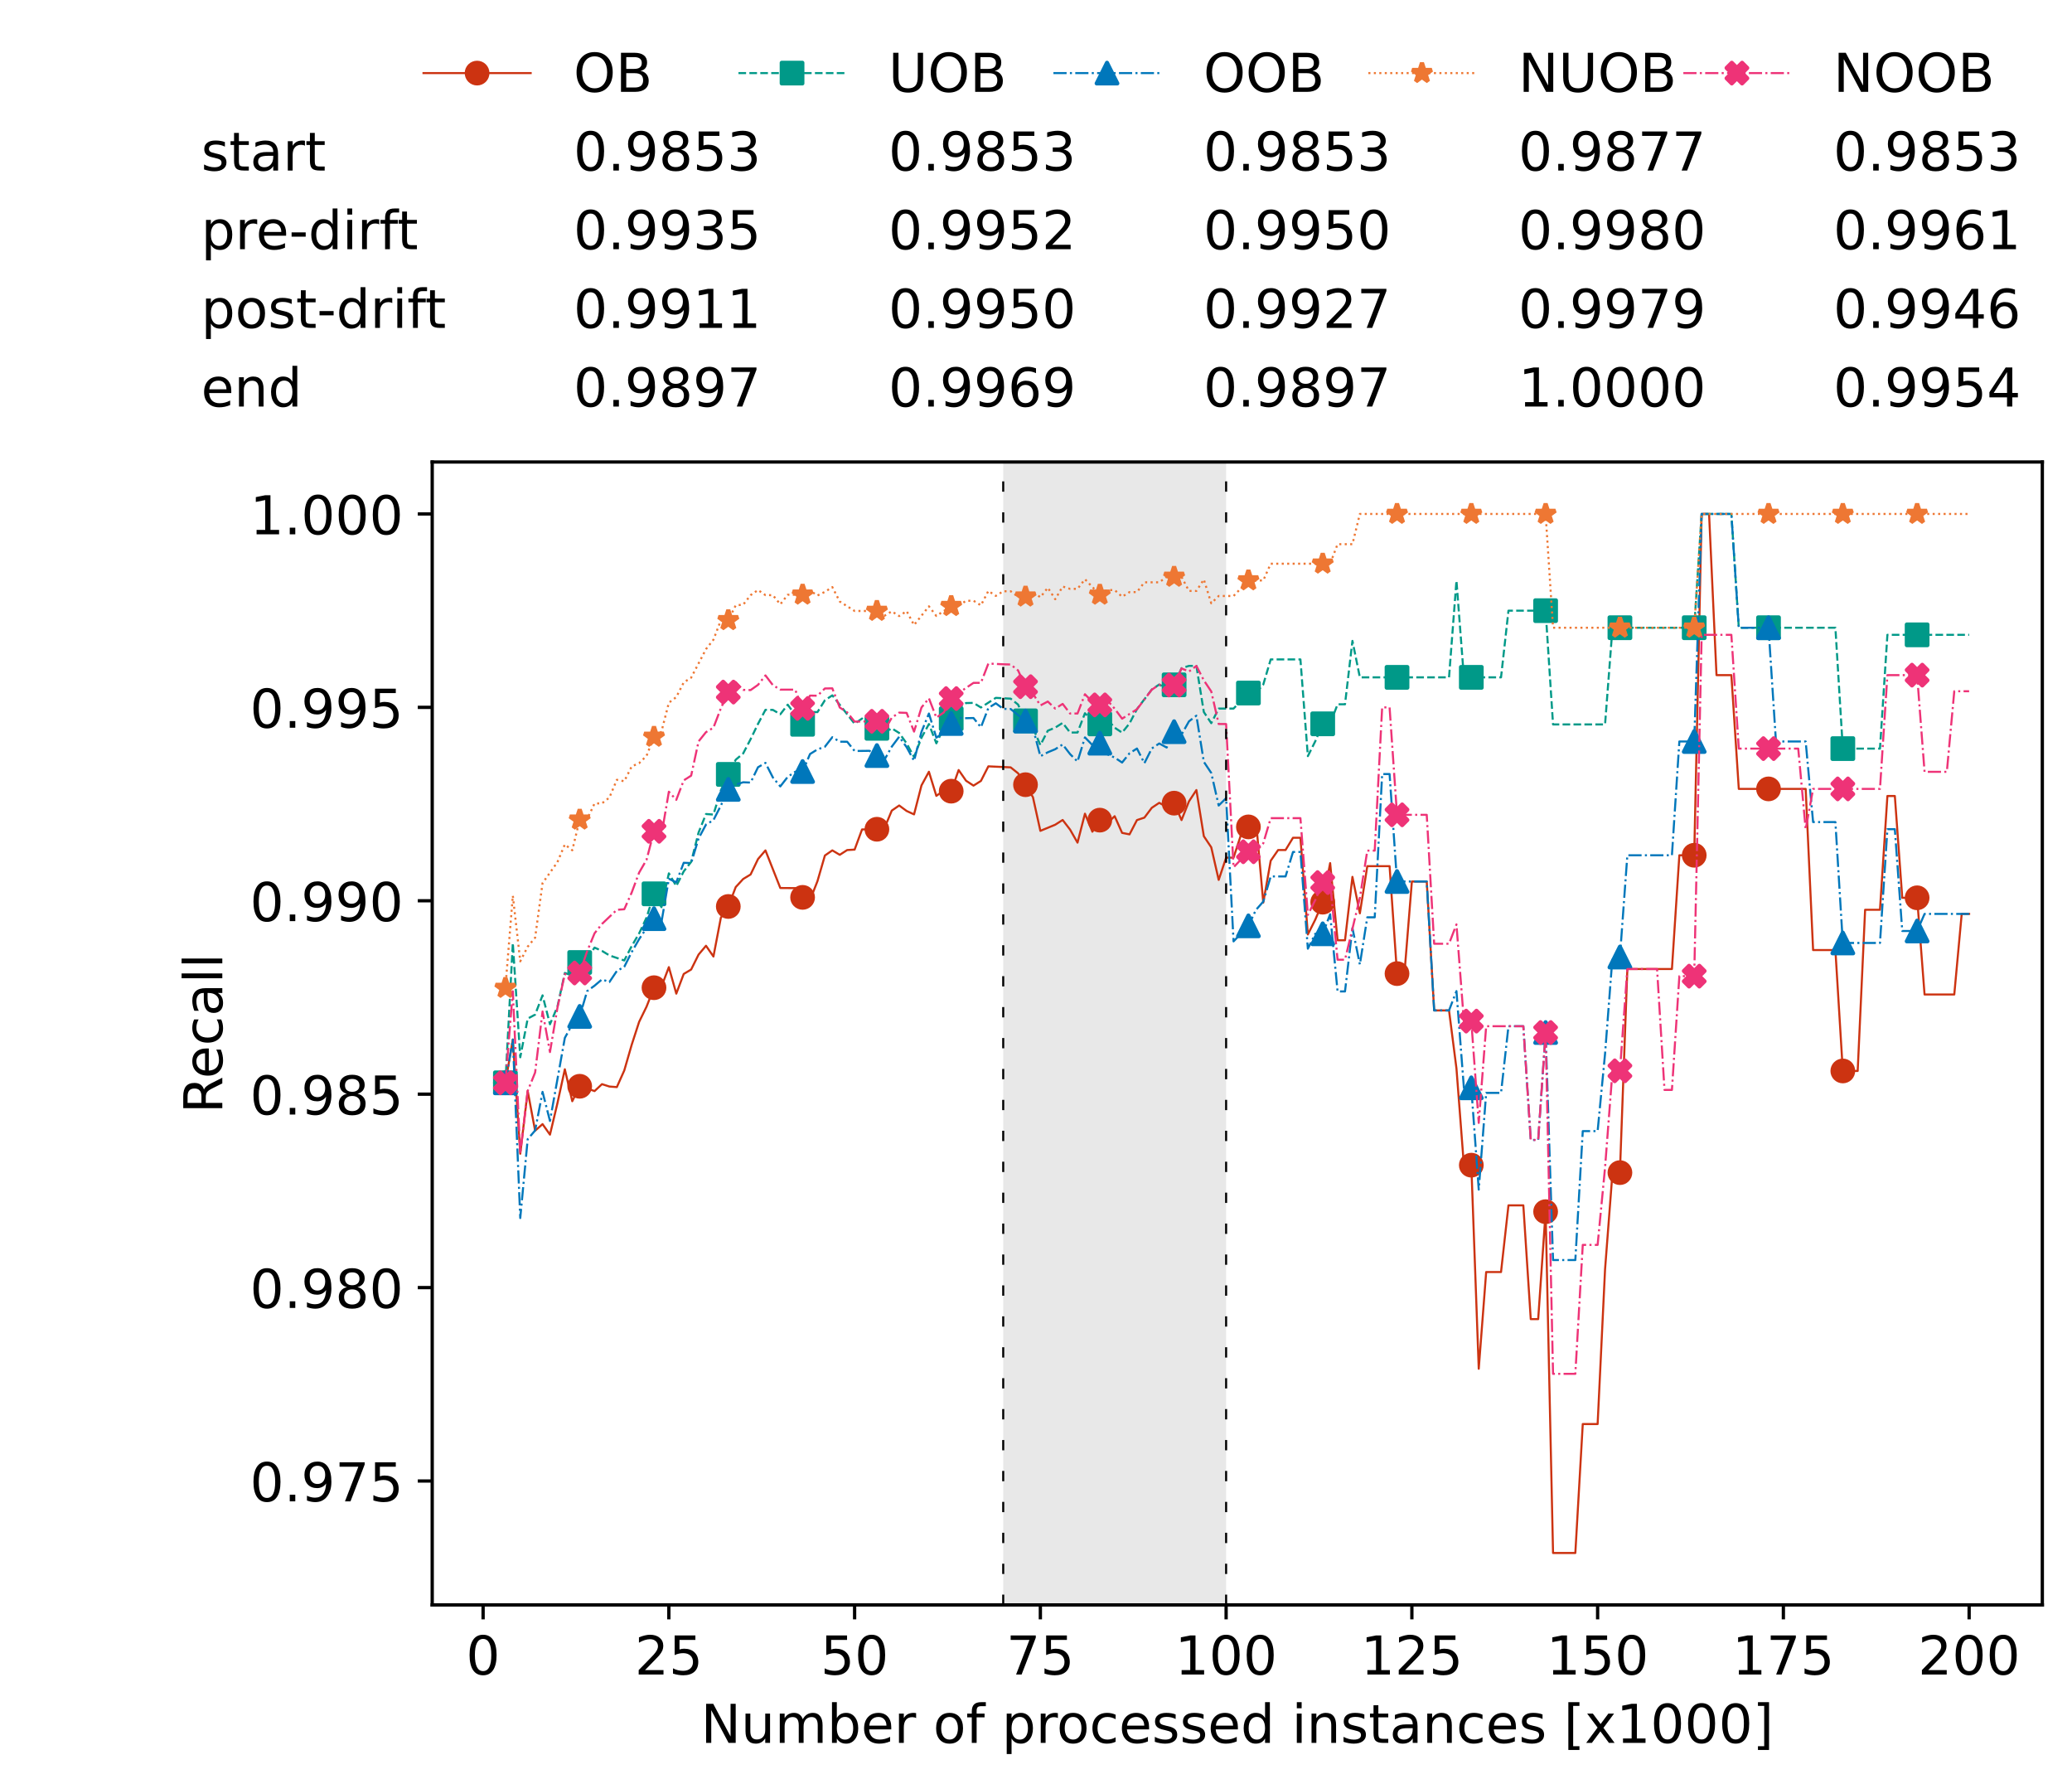 <?xml version="1.0" encoding="utf-8" standalone="no"?>
<!DOCTYPE svg PUBLIC "-//W3C//DTD SVG 1.1//EN"
  "http://www.w3.org/Graphics/SVG/1.1/DTD/svg11.dtd">
<!-- Created with matplotlib (https://matplotlib.org/) -->
<svg height="432.615pt" version="1.1" viewBox="0 0 502.65 432.615" width="502.65pt" xmlns="http://www.w3.org/2000/svg" xmlns:xlink="http://www.w3.org/1999/xlink">
 <defs>
  <style type="text/css">*{stroke-linecap:butt;stroke-linejoin:round;}</style>
 </defs>
 <g id="figure_1">
  <g id="patch_1">
   <path d="M 0 432.615 
L 502.65 432.615 
L 502.65 0 
L 0 0 
z
" style="fill:#ffffff;"/>
  </g>
  <g id="axes_1">
   <g id="patch_2">
    <path d="M 104.85 389.252 
L 495.45 389.252 
L 495.45 112.052 
L 104.85 112.052 
z
" style="fill:#ffffff;"/>
   </g>
   <g id="patch_3">
    <path clip-path="url(#p9f778be062)" d="M 297.446 389.252 
L 297.446 112.052 
L 243.372 112.052 
L 243.372 389.252 
z
" style="fill:#d3d3d3;opacity:0.5;"/>
   </g>
   <g id="matplotlib.axis_1">
    <g id="xtick_1">
     <g id="line2d_1">
      <defs>
       <path d="M 0 0 
L 0 3.5 
" id="mb6f5f79374" style="stroke:#000000;stroke-width:0.8;"/>
      </defs>
      <g>
       <use style="stroke:#000000;stroke-width:0.8;" x="117.197" xlink:href="#mb6f5f79374" y="389.252"/>
      </g>
     </g>
     <g id="text_1">
      <!-- 0 -->
      <g transform="translate(113.061 406.13)scale(0.13 -0.13)">
       <defs>
        <path d="M 31.781 66.406 
Q 24.172 66.406 20.328 58.906 
Q 16.5 51.422 16.5 36.375 
Q 16.5 21.391 20.328 13.891 
Q 24.172 6.391 31.781 6.391 
Q 39.453 6.391 43.281 13.891 
Q 47.125 21.391 47.125 36.375 
Q 47.125 51.422 43.281 58.906 
Q 39.453 66.406 31.781 66.406 
z
M 31.781 74.219 
Q 44.047 74.219 50.516 64.516 
Q 56.984 54.828 56.984 36.375 
Q 56.984 17.969 50.516 8.266 
Q 44.047 -1.422 31.781 -1.422 
Q 19.531 -1.422 13.062 8.266 
Q 6.594 17.969 6.594 36.375 
Q 6.594 54.828 13.062 64.516 
Q 19.531 74.219 31.781 74.219 
z
" id="DejaVuSans-48"/>
       </defs>
       <use xlink:href="#DejaVuSans-48"/>
      </g>
     </g>
    </g>
    <g id="xtick_2">
     <g id="line2d_2">
      <g>
       <use style="stroke:#000000;stroke-width:0.8;" x="162.259" xlink:href="#mb6f5f79374" y="389.252"/>
      </g>
     </g>
     <g id="text_2">
      <!-- 25 -->
      <g transform="translate(153.988 406.13)scale(0.13 -0.13)">
       <defs>
        <path d="M 19.188 8.297 
L 53.609 8.297 
L 53.609 0 
L 7.328 0 
L 7.328 8.297 
Q 12.938 14.109 22.625 23.891 
Q 32.328 33.688 34.812 36.531 
Q 39.547 41.844 41.422 45.531 
Q 43.312 49.219 43.312 52.781 
Q 43.312 58.594 39.234 62.25 
Q 35.156 65.922 28.609 65.922 
Q 23.969 65.922 18.812 64.312 
Q 13.672 62.703 7.812 59.422 
L 7.812 69.391 
Q 13.766 71.781 18.938 73 
Q 24.125 74.219 28.422 74.219 
Q 39.75 74.219 46.484 68.547 
Q 53.219 62.891 53.219 53.422 
Q 53.219 48.922 51.531 44.891 
Q 49.859 40.875 45.406 35.406 
Q 44.188 33.984 37.641 27.219 
Q 31.109 20.453 19.188 8.297 
z
" id="DejaVuSans-50"/>
        <path d="M 10.797 72.906 
L 49.516 72.906 
L 49.516 64.594 
L 19.828 64.594 
L 19.828 46.734 
Q 21.969 47.469 24.109 47.828 
Q 26.266 48.188 28.422 48.188 
Q 40.625 48.188 47.75 41.5 
Q 54.891 34.812 54.891 23.391 
Q 54.891 11.625 47.562 5.094 
Q 40.234 -1.422 26.906 -1.422 
Q 22.312 -1.422 17.547 -0.641 
Q 12.797 0.141 7.719 1.703 
L 7.719 11.625 
Q 12.109 9.234 16.797 8.062 
Q 21.484 6.891 26.703 6.891 
Q 35.156 6.891 40.078 11.328 
Q 45.016 15.766 45.016 23.391 
Q 45.016 31 40.078 35.438 
Q 35.156 39.891 26.703 39.891 
Q 22.75 39.891 18.812 39.016 
Q 14.891 38.141 10.797 36.281 
z
" id="DejaVuSans-53"/>
       </defs>
       <use xlink:href="#DejaVuSans-50"/>
       <use x="63.623" xlink:href="#DejaVuSans-53"/>
      </g>
     </g>
    </g>
    <g id="xtick_3">
     <g id="line2d_3">
      <g>
       <use style="stroke:#000000;stroke-width:0.8;" x="207.322" xlink:href="#mb6f5f79374" y="389.252"/>
      </g>
     </g>
     <g id="text_3">
      <!-- 50 -->
      <g transform="translate(199.05 406.13)scale(0.13 -0.13)">
       <use xlink:href="#DejaVuSans-53"/>
       <use x="63.623" xlink:href="#DejaVuSans-48"/>
      </g>
     </g>
    </g>
    <g id="xtick_4">
     <g id="line2d_4">
      <g>
       <use style="stroke:#000000;stroke-width:0.8;" x="252.384" xlink:href="#mb6f5f79374" y="389.252"/>
      </g>
     </g>
     <g id="text_4">
      <!-- 75 -->
      <g transform="translate(244.113 406.13)scale(0.13 -0.13)">
       <defs>
        <path d="M 8.203 72.906 
L 55.078 72.906 
L 55.078 68.703 
L 28.609 0 
L 18.312 0 
L 43.219 64.594 
L 8.203 64.594 
z
" id="DejaVuSans-55"/>
       </defs>
       <use xlink:href="#DejaVuSans-55"/>
       <use x="63.623" xlink:href="#DejaVuSans-53"/>
      </g>
     </g>
    </g>
    <g id="xtick_5">
     <g id="line2d_5">
      <g>
       <use style="stroke:#000000;stroke-width:0.8;" x="297.446" xlink:href="#mb6f5f79374" y="389.252"/>
      </g>
     </g>
     <g id="text_5">
      <!-- 100 -->
      <g transform="translate(285.039 406.13)scale(0.13 -0.13)">
       <defs>
        <path d="M 12.406 8.297 
L 28.516 8.297 
L 28.516 63.922 
L 10.984 60.406 
L 10.984 69.391 
L 28.422 72.906 
L 38.281 72.906 
L 38.281 8.297 
L 54.391 8.297 
L 54.391 0 
L 12.406 0 
z
" id="DejaVuSans-49"/>
       </defs>
       <use xlink:href="#DejaVuSans-49"/>
       <use x="63.623" xlink:href="#DejaVuSans-48"/>
       <use x="127.246" xlink:href="#DejaVuSans-48"/>
      </g>
     </g>
    </g>
    <g id="xtick_6">
     <g id="line2d_6">
      <g>
       <use style="stroke:#000000;stroke-width:0.8;" x="342.509" xlink:href="#mb6f5f79374" y="389.252"/>
      </g>
     </g>
     <g id="text_6">
      <!-- 125 -->
      <g transform="translate(330.102 406.13)scale(0.13 -0.13)">
       <use xlink:href="#DejaVuSans-49"/>
       <use x="63.623" xlink:href="#DejaVuSans-50"/>
       <use x="127.246" xlink:href="#DejaVuSans-53"/>
      </g>
     </g>
    </g>
    <g id="xtick_7">
     <g id="line2d_7">
      <g>
       <use style="stroke:#000000;stroke-width:0.8;" x="387.571" xlink:href="#mb6f5f79374" y="389.252"/>
      </g>
     </g>
     <g id="text_7">
      <!-- 150 -->
      <g transform="translate(375.164 406.13)scale(0.13 -0.13)">
       <use xlink:href="#DejaVuSans-49"/>
       <use x="63.623" xlink:href="#DejaVuSans-53"/>
       <use x="127.246" xlink:href="#DejaVuSans-48"/>
      </g>
     </g>
    </g>
    <g id="xtick_8">
     <g id="line2d_8">
      <g>
       <use style="stroke:#000000;stroke-width:0.8;" x="432.633" xlink:href="#mb6f5f79374" y="389.252"/>
      </g>
     </g>
     <g id="text_8">
      <!-- 175 -->
      <g transform="translate(420.226 406.13)scale(0.13 -0.13)">
       <use xlink:href="#DejaVuSans-49"/>
       <use x="63.623" xlink:href="#DejaVuSans-55"/>
       <use x="127.246" xlink:href="#DejaVuSans-53"/>
      </g>
     </g>
    </g>
    <g id="xtick_9">
     <g id="line2d_9">
      <g>
       <use style="stroke:#000000;stroke-width:0.8;" x="477.695" xlink:href="#mb6f5f79374" y="389.252"/>
      </g>
     </g>
     <g id="text_9">
      <!-- 200 -->
      <g transform="translate(465.289 406.13)scale(0.13 -0.13)">
       <use xlink:href="#DejaVuSans-50"/>
       <use x="63.623" xlink:href="#DejaVuSans-48"/>
       <use x="127.246" xlink:href="#DejaVuSans-48"/>
      </g>
     </g>
    </g>
    <g id="text_10">
     <!-- Number of processed instances [x1000] -->
     <g transform="translate(170.025 422.711)scale(0.13 -0.13)">
      <defs>
       <path d="M 9.812 72.906 
L 23.094 72.906 
L 55.422 11.922 
L 55.422 72.906 
L 64.984 72.906 
L 64.984 0 
L 51.703 0 
L 19.391 60.984 
L 19.391 0 
L 9.812 0 
z
" id="DejaVuSans-78"/>
       <path d="M 8.5 21.578 
L 8.5 54.688 
L 17.484 54.688 
L 17.484 21.922 
Q 17.484 14.156 20.5 10.266 
Q 23.531 6.391 29.594 6.391 
Q 36.859 6.391 41.078 11.031 
Q 45.312 15.672 45.312 23.688 
L 45.312 54.688 
L 54.297 54.688 
L 54.297 0 
L 45.312 0 
L 45.312 8.406 
Q 42.047 3.422 37.719 1 
Q 33.406 -1.422 27.688 -1.422 
Q 18.266 -1.422 13.375 4.438 
Q 8.5 10.297 8.5 21.578 
z
M 31.109 56 
z
" id="DejaVuSans-117"/>
       <path d="M 52 44.188 
Q 55.375 50.25 60.062 53.125 
Q 64.75 56 71.094 56 
Q 79.641 56 84.281 50.016 
Q 88.922 44.047 88.922 33.016 
L 88.922 0 
L 79.891 0 
L 79.891 32.719 
Q 79.891 40.578 77.094 44.375 
Q 74.312 48.188 68.609 48.188 
Q 61.625 48.188 57.562 43.547 
Q 53.516 38.922 53.516 30.906 
L 53.516 0 
L 44.484 0 
L 44.484 32.719 
Q 44.484 40.625 41.703 44.406 
Q 38.922 48.188 33.109 48.188 
Q 26.219 48.188 22.156 43.531 
Q 18.109 38.875 18.109 30.906 
L 18.109 0 
L 9.078 0 
L 9.078 54.688 
L 18.109 54.688 
L 18.109 46.188 
Q 21.188 51.219 25.484 53.609 
Q 29.781 56 35.688 56 
Q 41.656 56 45.828 52.969 
Q 50 49.953 52 44.188 
z
" id="DejaVuSans-109"/>
       <path d="M 48.688 27.297 
Q 48.688 37.203 44.609 42.844 
Q 40.531 48.484 33.406 48.484 
Q 26.266 48.484 22.188 42.844 
Q 18.109 37.203 18.109 27.297 
Q 18.109 17.391 22.188 11.75 
Q 26.266 6.109 33.406 6.109 
Q 40.531 6.109 44.609 11.75 
Q 48.688 17.391 48.688 27.297 
z
M 18.109 46.391 
Q 20.953 51.266 25.266 53.625 
Q 29.594 56 35.594 56 
Q 45.562 56 51.781 48.094 
Q 58.016 40.188 58.016 27.297 
Q 58.016 14.406 51.781 6.484 
Q 45.562 -1.422 35.594 -1.422 
Q 29.594 -1.422 25.266 0.953 
Q 20.953 3.328 18.109 8.203 
L 18.109 0 
L 9.078 0 
L 9.078 75.984 
L 18.109 75.984 
z
" id="DejaVuSans-98"/>
       <path d="M 56.203 29.594 
L 56.203 25.203 
L 14.891 25.203 
Q 15.484 15.922 20.484 11.062 
Q 25.484 6.203 34.422 6.203 
Q 39.594 6.203 44.453 7.469 
Q 49.312 8.734 54.109 11.281 
L 54.109 2.781 
Q 49.266 0.734 44.188 -0.344 
Q 39.109 -1.422 33.891 -1.422 
Q 20.797 -1.422 13.156 6.188 
Q 5.516 13.812 5.516 26.812 
Q 5.516 40.234 12.766 48.109 
Q 20.016 56 32.328 56 
Q 43.359 56 49.781 48.891 
Q 56.203 41.797 56.203 29.594 
z
M 47.219 32.234 
Q 47.125 39.594 43.094 43.984 
Q 39.062 48.391 32.422 48.391 
Q 24.906 48.391 20.391 44.141 
Q 15.875 39.891 15.188 32.172 
z
" id="DejaVuSans-101"/>
       <path d="M 41.109 46.297 
Q 39.594 47.172 37.812 47.578 
Q 36.031 48 33.891 48 
Q 26.266 48 22.188 43.047 
Q 18.109 38.094 18.109 28.812 
L 18.109 0 
L 9.078 0 
L 9.078 54.688 
L 18.109 54.688 
L 18.109 46.188 
Q 20.953 51.172 25.484 53.578 
Q 30.031 56 36.531 56 
Q 37.453 56 38.578 55.875 
Q 39.703 55.766 41.062 55.516 
z
" id="DejaVuSans-114"/>
       <path id="DejaVuSans-32"/>
       <path d="M 30.609 48.391 
Q 23.391 48.391 19.188 42.75 
Q 14.984 37.109 14.984 27.297 
Q 14.984 17.484 19.156 11.844 
Q 23.344 6.203 30.609 6.203 
Q 37.797 6.203 41.984 11.859 
Q 46.188 17.531 46.188 27.297 
Q 46.188 37.016 41.984 42.703 
Q 37.797 48.391 30.609 48.391 
z
M 30.609 56 
Q 42.328 56 49.016 48.375 
Q 55.719 40.766 55.719 27.297 
Q 55.719 13.875 49.016 6.219 
Q 42.328 -1.422 30.609 -1.422 
Q 18.844 -1.422 12.172 6.219 
Q 5.516 13.875 5.516 27.297 
Q 5.516 40.766 12.172 48.375 
Q 18.844 56 30.609 56 
z
" id="DejaVuSans-111"/>
       <path d="M 37.109 75.984 
L 37.109 68.5 
L 28.516 68.5 
Q 23.688 68.5 21.797 66.547 
Q 19.922 64.594 19.922 59.516 
L 19.922 54.688 
L 34.719 54.688 
L 34.719 47.703 
L 19.922 47.703 
L 19.922 0 
L 10.891 0 
L 10.891 47.703 
L 2.297 47.703 
L 2.297 54.688 
L 10.891 54.688 
L 10.891 58.5 
Q 10.891 67.625 15.141 71.797 
Q 19.391 75.984 28.609 75.984 
z
" id="DejaVuSans-102"/>
       <path d="M 18.109 8.203 
L 18.109 -20.797 
L 9.078 -20.797 
L 9.078 54.688 
L 18.109 54.688 
L 18.109 46.391 
Q 20.953 51.266 25.266 53.625 
Q 29.594 56 35.594 56 
Q 45.562 56 51.781 48.094 
Q 58.016 40.188 58.016 27.297 
Q 58.016 14.406 51.781 6.484 
Q 45.562 -1.422 35.594 -1.422 
Q 29.594 -1.422 25.266 0.953 
Q 20.953 3.328 18.109 8.203 
z
M 48.688 27.297 
Q 48.688 37.203 44.609 42.844 
Q 40.531 48.484 33.406 48.484 
Q 26.266 48.484 22.188 42.844 
Q 18.109 37.203 18.109 27.297 
Q 18.109 17.391 22.188 11.75 
Q 26.266 6.109 33.406 6.109 
Q 40.531 6.109 44.609 11.75 
Q 48.688 17.391 48.688 27.297 
z
" id="DejaVuSans-112"/>
       <path d="M 48.781 52.594 
L 48.781 44.188 
Q 44.969 46.297 41.141 47.344 
Q 37.312 48.391 33.406 48.391 
Q 24.656 48.391 19.812 42.844 
Q 14.984 37.312 14.984 27.297 
Q 14.984 17.281 19.812 11.734 
Q 24.656 6.203 33.406 6.203 
Q 37.312 6.203 41.141 7.25 
Q 44.969 8.297 48.781 10.406 
L 48.781 2.094 
Q 45.016 0.344 40.984 -0.531 
Q 36.969 -1.422 32.422 -1.422 
Q 20.062 -1.422 12.781 6.344 
Q 5.516 14.109 5.516 27.297 
Q 5.516 40.672 12.859 48.328 
Q 20.219 56 33.016 56 
Q 37.156 56 41.109 55.141 
Q 45.062 54.297 48.781 52.594 
z
" id="DejaVuSans-99"/>
       <path d="M 44.281 53.078 
L 44.281 44.578 
Q 40.484 46.531 36.375 47.5 
Q 32.281 48.484 27.875 48.484 
Q 21.188 48.484 17.844 46.438 
Q 14.5 44.391 14.5 40.281 
Q 14.5 37.156 16.891 35.375 
Q 19.281 33.594 26.516 31.984 
L 29.594 31.297 
Q 39.156 29.25 43.188 25.516 
Q 47.219 21.781 47.219 15.094 
Q 47.219 7.469 41.188 3.016 
Q 35.156 -1.422 24.609 -1.422 
Q 20.219 -1.422 15.453 -0.562 
Q 10.688 0.297 5.422 2 
L 5.422 11.281 
Q 10.406 8.688 15.234 7.391 
Q 20.062 6.109 24.812 6.109 
Q 31.156 6.109 34.562 8.281 
Q 37.984 10.453 37.984 14.406 
Q 37.984 18.062 35.516 20.016 
Q 33.062 21.969 24.703 23.781 
L 21.578 24.516 
Q 13.234 26.266 9.516 29.906 
Q 5.812 33.547 5.812 39.891 
Q 5.812 47.609 11.281 51.797 
Q 16.75 56 26.812 56 
Q 31.781 56 36.172 55.266 
Q 40.578 54.547 44.281 53.078 
z
" id="DejaVuSans-115"/>
       <path d="M 45.406 46.391 
L 45.406 75.984 
L 54.391 75.984 
L 54.391 0 
L 45.406 0 
L 45.406 8.203 
Q 42.578 3.328 38.25 0.953 
Q 33.938 -1.422 27.875 -1.422 
Q 17.969 -1.422 11.734 6.484 
Q 5.516 14.406 5.516 27.297 
Q 5.516 40.188 11.734 48.094 
Q 17.969 56 27.875 56 
Q 33.938 56 38.25 53.625 
Q 42.578 51.266 45.406 46.391 
z
M 14.797 27.297 
Q 14.797 17.391 18.875 11.75 
Q 22.953 6.109 30.078 6.109 
Q 37.203 6.109 41.297 11.75 
Q 45.406 17.391 45.406 27.297 
Q 45.406 37.203 41.297 42.844 
Q 37.203 48.484 30.078 48.484 
Q 22.953 48.484 18.875 42.844 
Q 14.797 37.203 14.797 27.297 
z
" id="DejaVuSans-100"/>
       <path d="M 9.422 54.688 
L 18.406 54.688 
L 18.406 0 
L 9.422 0 
z
M 9.422 75.984 
L 18.406 75.984 
L 18.406 64.594 
L 9.422 64.594 
z
" id="DejaVuSans-105"/>
       <path d="M 54.891 33.016 
L 54.891 0 
L 45.906 0 
L 45.906 32.719 
Q 45.906 40.484 42.875 44.328 
Q 39.844 48.188 33.797 48.188 
Q 26.516 48.188 22.312 43.547 
Q 18.109 38.922 18.109 30.906 
L 18.109 0 
L 9.078 0 
L 9.078 54.688 
L 18.109 54.688 
L 18.109 46.188 
Q 21.344 51.125 25.703 53.562 
Q 30.078 56 35.797 56 
Q 45.219 56 50.047 50.172 
Q 54.891 44.344 54.891 33.016 
z
" id="DejaVuSans-110"/>
       <path d="M 18.312 70.219 
L 18.312 54.688 
L 36.812 54.688 
L 36.812 47.703 
L 18.312 47.703 
L 18.312 18.016 
Q 18.312 11.328 20.141 9.422 
Q 21.969 7.516 27.594 7.516 
L 36.812 7.516 
L 36.812 0 
L 27.594 0 
Q 17.188 0 13.234 3.875 
Q 9.281 7.766 9.281 18.016 
L 9.281 47.703 
L 2.688 47.703 
L 2.688 54.688 
L 9.281 54.688 
L 9.281 70.219 
z
" id="DejaVuSans-116"/>
       <path d="M 34.281 27.484 
Q 23.391 27.484 19.188 25 
Q 14.984 22.516 14.984 16.5 
Q 14.984 11.719 18.141 8.906 
Q 21.297 6.109 26.703 6.109 
Q 34.188 6.109 38.703 11.406 
Q 43.219 16.703 43.219 25.484 
L 43.219 27.484 
z
M 52.203 31.203 
L 52.203 0 
L 43.219 0 
L 43.219 8.297 
Q 40.141 3.328 35.547 0.953 
Q 30.953 -1.422 24.312 -1.422 
Q 15.922 -1.422 10.953 3.297 
Q 6 8.016 6 15.922 
Q 6 25.141 12.172 29.828 
Q 18.359 34.516 30.609 34.516 
L 43.219 34.516 
L 43.219 35.406 
Q 43.219 41.609 39.141 45 
Q 35.062 48.391 27.688 48.391 
Q 23 48.391 18.547 47.266 
Q 14.109 46.141 10.016 43.891 
L 10.016 52.203 
Q 14.938 54.109 19.578 55.047 
Q 24.219 56 28.609 56 
Q 40.484 56 46.344 49.844 
Q 52.203 43.703 52.203 31.203 
z
" id="DejaVuSans-97"/>
       <path d="M 8.594 75.984 
L 29.297 75.984 
L 29.297 69 
L 17.578 69 
L 17.578 -6.203 
L 29.297 -6.203 
L 29.297 -13.188 
L 8.594 -13.188 
z
" id="DejaVuSans-91"/>
       <path d="M 54.891 54.688 
L 35.109 28.078 
L 55.906 0 
L 45.312 0 
L 29.391 21.484 
L 13.484 0 
L 2.875 0 
L 24.125 28.609 
L 4.688 54.688 
L 15.281 54.688 
L 29.781 35.203 
L 44.281 54.688 
z
" id="DejaVuSans-120"/>
       <path d="M 30.422 75.984 
L 30.422 -13.188 
L 9.719 -13.188 
L 9.719 -6.203 
L 21.391 -6.203 
L 21.391 69 
L 9.719 69 
L 9.719 75.984 
z
" id="DejaVuSans-93"/>
      </defs>
      <use xlink:href="#DejaVuSans-78"/>
      <use x="74.805" xlink:href="#DejaVuSans-117"/>
      <use x="138.184" xlink:href="#DejaVuSans-109"/>
      <use x="235.596" xlink:href="#DejaVuSans-98"/>
      <use x="299.072" xlink:href="#DejaVuSans-101"/>
      <use x="360.596" xlink:href="#DejaVuSans-114"/>
      <use x="401.709" xlink:href="#DejaVuSans-32"/>
      <use x="433.496" xlink:href="#DejaVuSans-111"/>
      <use x="494.678" xlink:href="#DejaVuSans-102"/>
      <use x="529.883" xlink:href="#DejaVuSans-32"/>
      <use x="561.67" xlink:href="#DejaVuSans-112"/>
      <use x="625.146" xlink:href="#DejaVuSans-114"/>
      <use x="664.01" xlink:href="#DejaVuSans-111"/>
      <use x="725.191" xlink:href="#DejaVuSans-99"/>
      <use x="780.172" xlink:href="#DejaVuSans-101"/>
      <use x="841.695" xlink:href="#DejaVuSans-115"/>
      <use x="893.795" xlink:href="#DejaVuSans-115"/>
      <use x="945.895" xlink:href="#DejaVuSans-101"/>
      <use x="1007.418" xlink:href="#DejaVuSans-100"/>
      <use x="1070.895" xlink:href="#DejaVuSans-32"/>
      <use x="1102.682" xlink:href="#DejaVuSans-105"/>
      <use x="1130.465" xlink:href="#DejaVuSans-110"/>
      <use x="1193.844" xlink:href="#DejaVuSans-115"/>
      <use x="1245.943" xlink:href="#DejaVuSans-116"/>
      <use x="1285.152" xlink:href="#DejaVuSans-97"/>
      <use x="1346.432" xlink:href="#DejaVuSans-110"/>
      <use x="1409.811" xlink:href="#DejaVuSans-99"/>
      <use x="1464.791" xlink:href="#DejaVuSans-101"/>
      <use x="1526.314" xlink:href="#DejaVuSans-115"/>
      <use x="1578.414" xlink:href="#DejaVuSans-32"/>
      <use x="1610.201" xlink:href="#DejaVuSans-91"/>
      <use x="1649.215" xlink:href="#DejaVuSans-120"/>
      <use x="1708.395" xlink:href="#DejaVuSans-49"/>
      <use x="1772.018" xlink:href="#DejaVuSans-48"/>
      <use x="1835.641" xlink:href="#DejaVuSans-48"/>
      <use x="1899.264" xlink:href="#DejaVuSans-48"/>
      <use x="1962.887" xlink:href="#DejaVuSans-93"/>
     </g>
    </g>
   </g>
   <g id="matplotlib.axis_2">
    <g id="ytick_1">
     <g id="line2d_10">
      <defs>
       <path d="M 0 0 
L -3.5 0 
" id="mb4a54f84f5" style="stroke:#000000;stroke-width:0.8;"/>
      </defs>
      <g>
       <use style="stroke:#000000;stroke-width:0.8;" x="104.85" xlink:href="#mb4a54f84f5" y="359.191"/>
      </g>
     </g>
     <g id="text_11">
      <!-- 0.975 -->
      <g transform="translate(60.633 364.13)scale(0.13 -0.13)">
       <defs>
        <path d="M 10.688 12.406 
L 21 12.406 
L 21 0 
L 10.688 0 
z
" id="DejaVuSans-46"/>
        <path d="M 10.984 1.516 
L 10.984 10.5 
Q 14.703 8.734 18.5 7.812 
Q 22.312 6.891 25.984 6.891 
Q 35.75 6.891 40.891 13.453 
Q 46.047 20.016 46.781 33.406 
Q 43.953 29.203 39.594 26.953 
Q 35.25 24.703 29.984 24.703 
Q 19.047 24.703 12.672 31.312 
Q 6.297 37.938 6.297 49.422 
Q 6.297 60.641 12.938 67.422 
Q 19.578 74.219 30.609 74.219 
Q 43.266 74.219 49.922 64.516 
Q 56.594 54.828 56.594 36.375 
Q 56.594 19.141 48.406 8.859 
Q 40.234 -1.422 26.422 -1.422 
Q 22.703 -1.422 18.891 -0.688 
Q 15.094 0.047 10.984 1.516 
z
M 30.609 32.422 
Q 37.25 32.422 41.125 36.953 
Q 45.016 41.5 45.016 49.422 
Q 45.016 57.281 41.125 61.844 
Q 37.25 66.406 30.609 66.406 
Q 23.969 66.406 20.094 61.844 
Q 16.219 57.281 16.219 49.422 
Q 16.219 41.5 20.094 36.953 
Q 23.969 32.422 30.609 32.422 
z
" id="DejaVuSans-57"/>
       </defs>
       <use xlink:href="#DejaVuSans-48"/>
       <use x="63.623" xlink:href="#DejaVuSans-46"/>
       <use x="95.41" xlink:href="#DejaVuSans-57"/>
       <use x="159.033" xlink:href="#DejaVuSans-55"/>
       <use x="222.656" xlink:href="#DejaVuSans-53"/>
      </g>
     </g>
    </g>
    <g id="ytick_2">
     <g id="line2d_11">
      <g>
       <use style="stroke:#000000;stroke-width:0.8;" x="104.85" xlink:href="#mb4a54f84f5" y="312.283"/>
      </g>
     </g>
     <g id="text_12">
      <!-- 0.980 -->
      <g transform="translate(60.633 317.222)scale(0.13 -0.13)">
       <defs>
        <path d="M 31.781 34.625 
Q 24.75 34.625 20.719 30.859 
Q 16.703 27.094 16.703 20.516 
Q 16.703 13.922 20.719 10.156 
Q 24.75 6.391 31.781 6.391 
Q 38.812 6.391 42.859 10.172 
Q 46.922 13.969 46.922 20.516 
Q 46.922 27.094 42.891 30.859 
Q 38.875 34.625 31.781 34.625 
z
M 21.922 38.812 
Q 15.578 40.375 12.031 44.719 
Q 8.5 49.078 8.5 55.328 
Q 8.5 64.062 14.719 69.141 
Q 20.953 74.219 31.781 74.219 
Q 42.672 74.219 48.875 69.141 
Q 55.078 64.062 55.078 55.328 
Q 55.078 49.078 51.531 44.719 
Q 48 40.375 41.703 38.812 
Q 48.828 37.156 52.797 32.312 
Q 56.781 27.484 56.781 20.516 
Q 56.781 9.906 50.312 4.234 
Q 43.844 -1.422 31.781 -1.422 
Q 19.734 -1.422 13.25 4.234 
Q 6.781 9.906 6.781 20.516 
Q 6.781 27.484 10.781 32.312 
Q 14.797 37.156 21.922 38.812 
z
M 18.312 54.391 
Q 18.312 48.734 21.844 45.562 
Q 25.391 42.391 31.781 42.391 
Q 38.141 42.391 41.719 45.562 
Q 45.312 48.734 45.312 54.391 
Q 45.312 60.062 41.719 63.234 
Q 38.141 66.406 31.781 66.406 
Q 25.391 66.406 21.844 63.234 
Q 18.312 60.062 18.312 54.391 
z
" id="DejaVuSans-56"/>
       </defs>
       <use xlink:href="#DejaVuSans-48"/>
       <use x="63.623" xlink:href="#DejaVuSans-46"/>
       <use x="95.41" xlink:href="#DejaVuSans-57"/>
       <use x="159.033" xlink:href="#DejaVuSans-56"/>
       <use x="222.656" xlink:href="#DejaVuSans-48"/>
      </g>
     </g>
    </g>
    <g id="ytick_3">
     <g id="line2d_12">
      <g>
       <use style="stroke:#000000;stroke-width:0.8;" x="104.85" xlink:href="#mb4a54f84f5" y="265.375"/>
      </g>
     </g>
     <g id="text_13">
      <!-- 0.985 -->
      <g transform="translate(60.633 270.314)scale(0.13 -0.13)">
       <use xlink:href="#DejaVuSans-48"/>
       <use x="63.623" xlink:href="#DejaVuSans-46"/>
       <use x="95.41" xlink:href="#DejaVuSans-57"/>
       <use x="159.033" xlink:href="#DejaVuSans-56"/>
       <use x="222.656" xlink:href="#DejaVuSans-53"/>
      </g>
     </g>
    </g>
    <g id="ytick_4">
     <g id="line2d_13">
      <g>
       <use style="stroke:#000000;stroke-width:0.8;" x="104.85" xlink:href="#mb4a54f84f5" y="218.467"/>
      </g>
     </g>
     <g id="text_14">
      <!-- 0.990 -->
      <g transform="translate(60.633 223.406)scale(0.13 -0.13)">
       <use xlink:href="#DejaVuSans-48"/>
       <use x="63.623" xlink:href="#DejaVuSans-46"/>
       <use x="95.41" xlink:href="#DejaVuSans-57"/>
       <use x="159.033" xlink:href="#DejaVuSans-57"/>
       <use x="222.656" xlink:href="#DejaVuSans-48"/>
      </g>
     </g>
    </g>
    <g id="ytick_5">
     <g id="line2d_14">
      <g>
       <use style="stroke:#000000;stroke-width:0.8;" x="104.85" xlink:href="#mb4a54f84f5" y="171.56"/>
      </g>
     </g>
     <g id="text_15">
      <!-- 0.995 -->
      <g transform="translate(60.633 176.499)scale(0.13 -0.13)">
       <use xlink:href="#DejaVuSans-48"/>
       <use x="63.623" xlink:href="#DejaVuSans-46"/>
       <use x="95.41" xlink:href="#DejaVuSans-57"/>
       <use x="159.033" xlink:href="#DejaVuSans-57"/>
       <use x="222.656" xlink:href="#DejaVuSans-53"/>
      </g>
     </g>
    </g>
    <g id="ytick_6">
     <g id="line2d_15">
      <g>
       <use style="stroke:#000000;stroke-width:0.8;" x="104.85" xlink:href="#mb4a54f84f5" y="124.652"/>
      </g>
     </g>
     <g id="text_16">
      <!-- 1.000 -->
      <g transform="translate(60.633 129.591)scale(0.13 -0.13)">
       <use xlink:href="#DejaVuSans-49"/>
       <use x="63.623" xlink:href="#DejaVuSans-46"/>
       <use x="95.41" xlink:href="#DejaVuSans-48"/>
       <use x="159.033" xlink:href="#DejaVuSans-48"/>
       <use x="222.656" xlink:href="#DejaVuSans-48"/>
      </g>
     </g>
    </g>
    <g id="text_17">
     <!-- Recall -->
     <g transform="translate(53.93 270.044)rotate(-90)scale(0.13 -0.13)">
      <defs>
       <path d="M 44.391 34.188 
Q 47.562 33.109 50.562 29.594 
Q 53.562 26.078 56.594 19.922 
L 66.609 0 
L 56 0 
L 46.688 18.703 
Q 43.062 26.031 39.672 28.422 
Q 36.281 30.812 30.422 30.812 
L 19.672 30.812 
L 19.672 0 
L 9.812 0 
L 9.812 72.906 
L 32.078 72.906 
Q 44.578 72.906 50.734 67.672 
Q 56.891 62.453 56.891 51.906 
Q 56.891 45.016 53.688 40.469 
Q 50.484 35.938 44.391 34.188 
z
M 19.672 64.797 
L 19.672 38.922 
L 32.078 38.922 
Q 39.203 38.922 42.844 42.219 
Q 46.484 45.516 46.484 51.906 
Q 46.484 58.297 42.844 61.547 
Q 39.203 64.797 32.078 64.797 
z
" id="DejaVuSans-82"/>
       <path d="M 9.422 75.984 
L 18.406 75.984 
L 18.406 0 
L 9.422 0 
z
" id="DejaVuSans-108"/>
      </defs>
      <use xlink:href="#DejaVuSans-82"/>
      <use x="64.982" xlink:href="#DejaVuSans-101"/>
      <use x="126.506" xlink:href="#DejaVuSans-99"/>
      <use x="181.486" xlink:href="#DejaVuSans-97"/>
      <use x="242.766" xlink:href="#DejaVuSans-108"/>
      <use x="270.549" xlink:href="#DejaVuSans-108"/>
     </g>
    </g>
   </g>
   <g id="line2d_16"/>
   <g id="line2d_17"/>
   <g id="line2d_18"/>
   <g id="line2d_19"/>
   <g id="line2d_20"/>
   <g id="line2d_21">
    <path clip-path="url(#p9f778be062)" d="M 122.605 262.616 
L 124.407 252.122 
L 126.21 279.818 
L 128.012 264.599 
L 129.815 274.23 
L 131.617 272.637 
L 133.419 275.187 
L 135.222 267.592 
L 137.024 259.337 
L 138.827 267.083 
L 140.629 263.456 
L 142.432 263.979 
L 144.234 264.626 
L 146.037 262.942 
L 147.839 263.52 
L 149.642 263.658 
L 151.444 259.62 
L 153.247 253.384 
L 155.049 247.831 
L 156.852 244.141 
L 158.654 239.553 
L 160.457 239.329 
L 162.259 234.564 
L 164.062 240.991 
L 165.864 236.219 
L 167.667 235.141 
L 169.469 231.516 
L 171.272 229.379 
L 173.074 231.991 
L 174.877 222.566 
L 176.679 219.851 
L 178.482 215.146 
L 180.284 213.188 
L 182.087 212.095 
L 183.889 208.355 
L 185.692 206.251 
L 189.297 215.372 
L 192.902 215.4 
L 194.704 217.643 
L 196.507 218.29 
L 198.309 213.712 
L 200.112 207.495 
L 201.914 206.245 
L 203.717 207.323 
L 205.519 206.165 
L 207.322 206.058 
L 209.124 201.169 
L 212.729 201.123 
L 214.532 200.925 
L 216.334 196.602 
L 218.137 195.359 
L 219.939 196.689 
L 221.742 197.515 
L 223.544 190.488 
L 225.347 187.177 
L 227.149 193.026 
L 228.952 191.713 
L 230.754 191.885 
L 232.557 186.758 
L 234.359 189.357 
L 236.162 190.54 
L 237.964 189.401 
L 239.767 185.866 
L 245.174 186.11 
L 246.976 187.547 
L 248.779 190.316 
L 250.581 193.341 
L 252.384 201.511 
L 255.989 200.021 
L 257.791 198.873 
L 259.594 201.211 
L 261.396 204.369 
L 263.199 197.35 
L 265.001 201.715 
L 266.804 198.911 
L 268.606 199.681 
L 270.409 197.956 
L 272.211 202.001 
L 274.014 202.363 
L 275.816 198.897 
L 277.619 198.303 
L 279.421 195.916 
L 281.224 194.713 
L 283.026 195.694 
L 284.829 194.793 
L 286.631 198.893 
L 288.434 194.356 
L 290.236 191.612 
L 292.039 202.804 
L 293.841 205.504 
L 295.644 213.405 
L 297.446 208.013 
L 299.249 208.013 
L 301.051 202.473 
L 304.656 198.636 
L 306.459 218.916 
L 308.261 208.762 
L 310.064 206.156 
L 311.866 206.156 
L 313.669 203.187 
L 315.471 203.187 
L 317.274 226.641 
L 319.076 223.033 
L 320.879 218.807 
L 322.681 209.331 
L 324.484 228.047 
L 326.286 228.047 
L 328.089 212.667 
L 329.891 221.513 
L 331.694 210.072 
L 337.101 210.072 
L 338.904 236.132 
L 340.706 236.132 
L 342.509 213.795 
L 346.114 213.795 
L 347.916 245.067 
L 351.521 245.067 
L 353.324 259.139 
L 355.126 282.593 
L 356.928 282.593 
L 358.731 331.969 
L 360.533 308.515 
L 364.138 308.515 
L 365.941 292.34 
L 369.546 292.34 
L 371.348 319.933 
L 373.151 319.933 
L 374.953 293.873 
L 376.756 376.652 
L 382.163 376.652 
L 383.966 345.38 
L 387.571 345.38 
L 389.373 307.854 
L 391.176 284.4 
L 392.978 284.4 
L 394.781 235.023 
L 405.596 235.023 
L 407.398 207.43 
L 411.003 207.43 
L 412.806 124.652 
L 414.608 124.652 
L 416.411 163.742 
L 420.016 163.742 
L 421.818 191.334 
L 438.041 191.334 
L 439.843 230.424 
L 445.251 230.424 
L 447.053 259.742 
L 450.658 259.742 
L 452.461 220.652 
L 456.066 220.652 
L 457.868 193.059 
L 459.671 193.059 
L 461.473 217.747 
L 465.078 217.747 
L 466.881 241.201 
L 474.09 241.201 
L 475.893 221.656 
L 477.695 221.656 
L 477.695 221.656 
" style="fill:none;stroke:#cc3311;stroke-linecap:square;stroke-width:0.5;"/>
    <defs>
     <path d="M 0 2.5 
C 0.663 2.5 1.299 2.237 1.768 1.768 
C 2.237 1.299 2.5 0.663 2.5 0 
C 2.5 -0.663 2.237 -1.299 1.768 -1.768 
C 1.299 -2.237 0.663 -2.5 0 -2.5 
C -0.663 -2.5 -1.299 -2.237 -1.768 -1.768 
C -2.237 -1.299 -2.5 -0.663 -2.5 0 
C -2.5 0.663 -2.237 1.299 -1.768 1.768 
C -1.299 2.237 -0.663 2.5 0 2.5 
z
" id="m7baf39214f" style="stroke:#cc3311;"/>
    </defs>
    <g clip-path="url(#p9f778be062)">
     <use style="fill:#cc3311;stroke:#cc3311;" x="122.605" xlink:href="#m7baf39214f" y="262.616"/>
     <use style="fill:#cc3311;stroke:#cc3311;" x="140.629" xlink:href="#m7baf39214f" y="263.456"/>
     <use style="fill:#cc3311;stroke:#cc3311;" x="158.654" xlink:href="#m7baf39214f" y="239.553"/>
     <use style="fill:#cc3311;stroke:#cc3311;" x="176.679" xlink:href="#m7baf39214f" y="219.851"/>
     <use style="fill:#cc3311;stroke:#cc3311;" x="194.704" xlink:href="#m7baf39214f" y="217.643"/>
     <use style="fill:#cc3311;stroke:#cc3311;" x="212.729" xlink:href="#m7baf39214f" y="201.123"/>
     <use style="fill:#cc3311;stroke:#cc3311;" x="230.754" xlink:href="#m7baf39214f" y="191.885"/>
     <use style="fill:#cc3311;stroke:#cc3311;" x="248.779" xlink:href="#m7baf39214f" y="190.316"/>
     <use style="fill:#cc3311;stroke:#cc3311;" x="266.804" xlink:href="#m7baf39214f" y="198.911"/>
     <use style="fill:#cc3311;stroke:#cc3311;" x="284.829" xlink:href="#m7baf39214f" y="194.793"/>
     <use style="fill:#cc3311;stroke:#cc3311;" x="302.854" xlink:href="#m7baf39214f" y="200.55"/>
     <use style="fill:#cc3311;stroke:#cc3311;" x="320.879" xlink:href="#m7baf39214f" y="218.807"/>
     <use style="fill:#cc3311;stroke:#cc3311;" x="338.904" xlink:href="#m7baf39214f" y="236.132"/>
     <use style="fill:#cc3311;stroke:#cc3311;" x="356.928" xlink:href="#m7baf39214f" y="282.593"/>
     <use style="fill:#cc3311;stroke:#cc3311;" x="374.953" xlink:href="#m7baf39214f" y="293.873"/>
     <use style="fill:#cc3311;stroke:#cc3311;" x="392.978" xlink:href="#m7baf39214f" y="284.4"/>
     <use style="fill:#cc3311;stroke:#cc3311;" x="411.003" xlink:href="#m7baf39214f" y="207.43"/>
     <use style="fill:#cc3311;stroke:#cc3311;" x="429.028" xlink:href="#m7baf39214f" y="191.334"/>
     <use style="fill:#cc3311;stroke:#cc3311;" x="447.053" xlink:href="#m7baf39214f" y="259.742"/>
     <use style="fill:#cc3311;stroke:#cc3311;" x="465.078" xlink:href="#m7baf39214f" y="217.747"/>
    </g>
   </g>
   <g id="line2d_22"/>
   <g id="line2d_23"/>
   <g id="line2d_24"/>
   <g id="line2d_25"/>
   <g id="line2d_26">
    <path clip-path="url(#p9f778be062)" d="M 122.605 262.616 
L 124.407 228.727 
L 126.21 256.423 
L 128.012 247.052 
L 129.815 246.085 
L 131.617 241.404 
L 133.419 248.416 
L 135.222 244.167 
L 137.024 235.973 
L 138.827 236.627 
L 140.629 233.438 
L 142.432 232.432 
L 144.234 229.824 
L 146.037 230.625 
L 147.839 231.725 
L 151.444 232.942 
L 153.247 229.45 
L 155.049 226.379 
L 156.852 222.527 
L 158.654 216.784 
L 160.457 220.024 
L 162.259 211.818 
L 164.062 214.903 
L 165.864 211.342 
L 167.667 209.043 
L 169.469 201.918 
L 171.272 197.43 
L 173.074 197.559 
L 174.877 191.666 
L 176.679 187.821 
L 178.482 184.26 
L 180.284 182.738 
L 182.087 179.282 
L 183.889 175.564 
L 185.692 172.161 
L 187.494 172.175 
L 189.297 173.231 
L 191.099 170.908 
L 192.902 173.407 
L 194.704 175.667 
L 196.507 172.68 
L 198.309 172.712 
L 200.112 169.838 
L 201.914 168.649 
L 207.322 175.534 
L 209.124 174.271 
L 214.532 177.717 
L 216.334 176.652 
L 218.137 177.772 
L 219.939 180.304 
L 221.742 183.606 
L 223.544 178.93 
L 225.347 175.603 
L 227.149 180.282 
L 228.952 176.55 
L 230.754 174.316 
L 232.557 171.697 
L 234.359 170.513 
L 236.162 170.474 
L 237.964 171.591 
L 241.569 169.255 
L 245.174 169.446 
L 246.976 170.883 
L 248.779 174.831 
L 250.581 176.512 
L 252.384 180.706 
L 254.186 177.222 
L 255.989 176.473 
L 257.791 175.325 
L 259.594 177.663 
L 261.396 177.663 
L 263.199 172.984 
L 265.001 174.83 
L 266.804 175.571 
L 268.606 174.427 
L 270.409 176.485 
L 272.211 177.69 
L 274.014 175.446 
L 275.816 171.98 
L 279.421 167.217 
L 281.224 166.015 
L 283.026 166.995 
L 284.829 166.095 
L 286.631 162.062 
L 288.434 161.5 
L 290.236 161.5 
L 292.039 172.692 
L 293.841 175.392 
L 295.644 171.852 
L 299.249 171.852 
L 302.854 168.082 
L 304.656 168.082 
L 306.459 166.025 
L 308.261 159.933 
L 315.471 159.933 
L 317.274 183.387 
L 319.076 179.779 
L 320.879 175.553 
L 322.681 175.553 
L 324.484 170.815 
L 326.286 170.815 
L 328.089 155.435 
L 329.891 164.281 
L 351.521 164.281 
L 353.324 140.827 
L 355.126 164.281 
L 364.138 164.281 
L 365.941 148.106 
L 374.953 148.106 
L 376.756 175.699 
L 389.373 175.699 
L 391.176 152.245 
L 411.003 152.245 
L 412.806 124.652 
L 420.016 124.652 
L 421.818 152.245 
L 445.251 152.245 
L 447.053 181.562 
L 456.066 181.562 
L 457.868 153.969 
L 477.695 153.969 
L 477.695 153.969 
" style="fill:none;stroke:#009988;stroke-dasharray:1.85,0.8;stroke-dashoffset:0;stroke-width:0.5;"/>
    <defs>
     <path d="M -2.5 2.5 
L 2.5 2.5 
L 2.5 -2.5 
L -2.5 -2.5 
z
" id="m950529c266" style="stroke:#009988;stroke-linejoin:miter;"/>
    </defs>
    <g clip-path="url(#p9f778be062)">
     <use style="fill:#009988;stroke:#009988;stroke-linejoin:miter;" x="122.605" xlink:href="#m950529c266" y="262.616"/>
     <use style="fill:#009988;stroke:#009988;stroke-linejoin:miter;" x="140.629" xlink:href="#m950529c266" y="233.438"/>
     <use style="fill:#009988;stroke:#009988;stroke-linejoin:miter;" x="158.654" xlink:href="#m950529c266" y="216.784"/>
     <use style="fill:#009988;stroke:#009988;stroke-linejoin:miter;" x="176.679" xlink:href="#m950529c266" y="187.821"/>
     <use style="fill:#009988;stroke:#009988;stroke-linejoin:miter;" x="194.704" xlink:href="#m950529c266" y="175.667"/>
     <use style="fill:#009988;stroke:#009988;stroke-linejoin:miter;" x="212.729" xlink:href="#m950529c266" y="176.641"/>
     <use style="fill:#009988;stroke:#009988;stroke-linejoin:miter;" x="230.754" xlink:href="#m950529c266" y="174.316"/>
     <use style="fill:#009988;stroke:#009988;stroke-linejoin:miter;" x="248.779" xlink:href="#m950529c266" y="174.831"/>
     <use style="fill:#009988;stroke:#009988;stroke-linejoin:miter;" x="266.804" xlink:href="#m950529c266" y="175.571"/>
     <use style="fill:#009988;stroke:#009988;stroke-linejoin:miter;" x="284.829" xlink:href="#m950529c266" y="166.095"/>
     <use style="fill:#009988;stroke:#009988;stroke-linejoin:miter;" x="302.854" xlink:href="#m950529c266" y="168.082"/>
     <use style="fill:#009988;stroke:#009988;stroke-linejoin:miter;" x="320.879" xlink:href="#m950529c266" y="175.553"/>
     <use style="fill:#009988;stroke:#009988;stroke-linejoin:miter;" x="338.904" xlink:href="#m950529c266" y="164.281"/>
     <use style="fill:#009988;stroke:#009988;stroke-linejoin:miter;" x="356.928" xlink:href="#m950529c266" y="164.281"/>
     <use style="fill:#009988;stroke:#009988;stroke-linejoin:miter;" x="374.953" xlink:href="#m950529c266" y="148.106"/>
     <use style="fill:#009988;stroke:#009988;stroke-linejoin:miter;" x="392.978" xlink:href="#m950529c266" y="152.245"/>
     <use style="fill:#009988;stroke:#009988;stroke-linejoin:miter;" x="411.003" xlink:href="#m950529c266" y="152.245"/>
     <use style="fill:#009988;stroke:#009988;stroke-linejoin:miter;" x="429.028" xlink:href="#m950529c266" y="152.245"/>
     <use style="fill:#009988;stroke:#009988;stroke-linejoin:miter;" x="447.053" xlink:href="#m950529c266" y="181.562"/>
     <use style="fill:#009988;stroke:#009988;stroke-linejoin:miter;" x="465.078" xlink:href="#m950529c266" y="153.969"/>
    </g>
   </g>
   <g id="line2d_27"/>
   <g id="line2d_28"/>
   <g id="line2d_29"/>
   <g id="line2d_30"/>
   <g id="line2d_31">
    <path clip-path="url(#p9f778be062)" d="M 122.605 262.616 
L 124.407 252.122 
L 126.21 295.415 
L 128.012 276.296 
L 129.815 274.183 
L 131.617 264.819 
L 133.419 271.87 
L 137.024 251.721 
L 138.827 248.443 
L 140.629 246.51 
L 142.432 240.385 
L 144.234 239.059 
L 146.037 237.538 
L 147.839 238.178 
L 149.642 235.491 
L 151.444 234.49 
L 153.247 230.911 
L 155.049 227.763 
L 156.852 225.076 
L 158.654 222.8 
L 160.457 223.7 
L 162.259 213.138 
L 164.062 213.994 
L 165.864 209.257 
L 167.667 209.328 
L 169.469 203.352 
L 171.272 199.985 
L 173.074 198.906 
L 174.877 195.373 
L 176.679 191.453 
L 178.482 190.309 
L 180.284 189.728 
L 182.087 189.798 
L 183.889 186.08 
L 185.692 185.029 
L 187.494 188.567 
L 189.297 190.731 
L 191.099 188.409 
L 192.902 187.185 
L 194.704 187.117 
L 196.507 182.877 
L 198.309 181.756 
L 200.112 181.11 
L 201.914 178.793 
L 203.717 179.889 
L 205.519 179.898 
L 207.322 182.143 
L 210.927 182.098 
L 214.532 184.326 
L 216.334 181.089 
L 218.137 178.685 
L 219.939 181.217 
L 221.742 184.518 
L 223.544 177.492 
L 225.347 173.056 
L 227.149 178.905 
L 228.952 177.661 
L 230.754 175.47 
L 232.557 174.105 
L 234.359 174.182 
L 236.162 174.143 
L 237.964 176.388 
L 239.767 171.709 
L 241.569 170.574 
L 243.372 171.911 
L 245.174 171.958 
L 248.779 174.883 
L 250.581 176.564 
L 252.384 183.408 
L 254.186 182.458 
L 255.989 181.708 
L 257.791 180.56 
L 259.594 182.898 
L 261.396 184.695 
L 263.199 178.846 
L 265.001 180.693 
L 266.804 180.252 
L 268.606 182.938 
L 270.409 183.734 
L 272.211 184.94 
L 274.014 182.695 
L 275.816 181.54 
L 277.619 185.102 
L 279.421 181.522 
L 281.224 180.319 
L 283.026 181.299 
L 284.829 177.454 
L 286.631 178.16 
L 288.434 174.948 
L 290.236 173.577 
L 292.039 184.768 
L 293.841 187.468 
L 295.644 195.369 
L 297.446 193.572 
L 299.249 228.318 
L 302.854 224.549 
L 304.656 220.72 
L 306.459 218.662 
L 308.261 212.571 
L 311.866 212.571 
L 313.669 206.633 
L 315.471 206.633 
L 317.274 230.087 
L 319.076 226.478 
L 320.879 226.478 
L 322.681 221.74 
L 324.484 240.456 
L 326.286 240.456 
L 328.089 225.076 
L 329.891 233.922 
L 331.694 222.481 
L 333.496 222.481 
L 335.299 187.735 
L 337.101 187.735 
L 338.904 213.795 
L 346.114 213.795 
L 347.916 245.067 
L 351.521 245.067 
L 353.324 240.376 
L 355.126 263.83 
L 356.928 263.83 
L 358.731 288.518 
L 360.533 265.064 
L 364.138 265.064 
L 365.941 248.889 
L 369.546 248.889 
L 371.348 276.482 
L 373.151 276.482 
L 374.953 250.422 
L 376.756 305.608 
L 382.163 305.608 
L 383.966 274.336 
L 387.571 274.336 
L 389.373 255.573 
L 391.176 232.119 
L 392.978 232.119 
L 394.781 207.43 
L 405.596 207.43 
L 407.398 179.837 
L 411.003 179.837 
L 412.806 124.652 
L 420.016 124.652 
L 421.818 152.245 
L 429.028 152.245 
L 430.831 179.837 
L 438.041 179.837 
L 439.843 199.382 
L 445.251 199.382 
L 447.053 228.7 
L 456.066 228.7 
L 457.868 201.107 
L 459.671 201.107 
L 461.473 225.795 
L 465.078 225.795 
L 466.881 221.656 
L 477.695 221.656 
L 477.695 221.656 
" style="fill:none;stroke:#0077bb;stroke-dasharray:3.2,0.8,0.5,0.8;stroke-dashoffset:0;stroke-width:0.5;"/>
    <defs>
     <path d="M 0 -2.5 
L -2.5 2.5 
L 2.5 2.5 
z
" id="md53f9d39ce" style="stroke:#0077bb;stroke-linejoin:miter;"/>
    </defs>
    <g clip-path="url(#p9f778be062)">
     <use style="fill:#0077bb;stroke:#0077bb;stroke-linejoin:miter;" x="122.605" xlink:href="#md53f9d39ce" y="262.616"/>
     <use style="fill:#0077bb;stroke:#0077bb;stroke-linejoin:miter;" x="140.629" xlink:href="#md53f9d39ce" y="246.51"/>
     <use style="fill:#0077bb;stroke:#0077bb;stroke-linejoin:miter;" x="158.654" xlink:href="#md53f9d39ce" y="222.8"/>
     <use style="fill:#0077bb;stroke:#0077bb;stroke-linejoin:miter;" x="176.679" xlink:href="#md53f9d39ce" y="191.453"/>
     <use style="fill:#0077bb;stroke:#0077bb;stroke-linejoin:miter;" x="194.704" xlink:href="#md53f9d39ce" y="187.117"/>
     <use style="fill:#0077bb;stroke:#0077bb;stroke-linejoin:miter;" x="212.729" xlink:href="#md53f9d39ce" y="183.249"/>
     <use style="fill:#0077bb;stroke:#0077bb;stroke-linejoin:miter;" x="230.754" xlink:href="#md53f9d39ce" y="175.47"/>
     <use style="fill:#0077bb;stroke:#0077bb;stroke-linejoin:miter;" x="248.779" xlink:href="#md53f9d39ce" y="174.883"/>
     <use style="fill:#0077bb;stroke:#0077bb;stroke-linejoin:miter;" x="266.804" xlink:href="#md53f9d39ce" y="180.252"/>
     <use style="fill:#0077bb;stroke:#0077bb;stroke-linejoin:miter;" x="284.829" xlink:href="#md53f9d39ce" y="177.454"/>
     <use style="fill:#0077bb;stroke:#0077bb;stroke-linejoin:miter;" x="302.854" xlink:href="#md53f9d39ce" y="224.549"/>
     <use style="fill:#0077bb;stroke:#0077bb;stroke-linejoin:miter;" x="320.879" xlink:href="#md53f9d39ce" y="226.478"/>
     <use style="fill:#0077bb;stroke:#0077bb;stroke-linejoin:miter;" x="338.904" xlink:href="#md53f9d39ce" y="213.795"/>
     <use style="fill:#0077bb;stroke:#0077bb;stroke-linejoin:miter;" x="356.928" xlink:href="#md53f9d39ce" y="263.83"/>
     <use style="fill:#0077bb;stroke:#0077bb;stroke-linejoin:miter;" x="374.953" xlink:href="#md53f9d39ce" y="250.422"/>
     <use style="fill:#0077bb;stroke:#0077bb;stroke-linejoin:miter;" x="392.978" xlink:href="#md53f9d39ce" y="232.119"/>
     <use style="fill:#0077bb;stroke:#0077bb;stroke-linejoin:miter;" x="411.003" xlink:href="#md53f9d39ce" y="179.837"/>
     <use style="fill:#0077bb;stroke:#0077bb;stroke-linejoin:miter;" x="429.028" xlink:href="#md53f9d39ce" y="152.245"/>
     <use style="fill:#0077bb;stroke:#0077bb;stroke-linejoin:miter;" x="447.053" xlink:href="#md53f9d39ce" y="228.7"/>
     <use style="fill:#0077bb;stroke:#0077bb;stroke-linejoin:miter;" x="465.078" xlink:href="#md53f9d39ce" y="225.795"/>
    </g>
   </g>
   <g id="line2d_32"/>
   <g id="line2d_33"/>
   <g id="line2d_34"/>
   <g id="line2d_35"/>
   <g id="line2d_36">
    <path clip-path="url(#p9f778be062)" d="M 122.605 239.622 
L 124.407 217.23 
L 126.21 233.161 
L 128.012 229.606 
L 129.815 227.425 
L 131.617 214.186 
L 135.222 209.103 
L 137.024 204.804 
L 138.827 206.218 
L 140.629 198.803 
L 142.432 198.668 
L 144.234 194.869 
L 146.037 194.842 
L 147.839 193.428 
L 149.642 189.13 
L 151.444 189.476 
L 153.247 185.875 
L 155.049 185.097 
L 156.852 183.309 
L 158.654 178.716 
L 160.457 177.456 
L 162.259 170.438 
L 164.062 169.066 
L 165.864 165.522 
L 167.667 164.355 
L 171.272 157.434 
L 173.074 155.146 
L 174.877 150.432 
L 176.679 150.432 
L 178.482 146.805 
L 180.284 146.66 
L 182.087 144.349 
L 183.889 143.103 
L 185.692 144.34 
L 187.494 144.349 
L 189.297 146.567 
L 191.099 144.245 
L 194.704 144.238 
L 196.507 143.242 
L 198.309 144.427 
L 200.112 143.547 
L 201.914 142.388 
L 203.717 145.889 
L 207.322 148.181 
L 212.729 148.181 
L 214.532 149.356 
L 216.334 148.271 
L 218.137 149.411 
L 219.939 148.208 
L 221.742 151.592 
L 225.347 147.05 
L 227.149 149.39 
L 230.754 147.007 
L 232.557 146.897 
L 234.359 145.712 
L 236.162 145.693 
L 237.964 146.815 
L 239.767 143.315 
L 241.569 144.52 
L 243.372 143.398 
L 245.174 143.398 
L 246.976 144.712 
L 248.779 144.712 
L 250.581 143.536 
L 252.384 144.861 
L 254.186 142.539 
L 255.989 145.331 
L 257.791 142.253 
L 259.594 142.82 
L 261.396 142.82 
L 263.199 140.481 
L 266.804 144.25 
L 268.606 143.106 
L 270.409 143.106 
L 272.211 144.724 
L 274.014 143.602 
L 275.816 143.602 
L 277.619 141.227 
L 281.224 141.227 
L 283.026 139.913 
L 286.631 139.913 
L 288.434 143.326 
L 290.236 143.326 
L 292.039 140.534 
L 293.841 146.32 
L 295.644 144.55 
L 299.249 144.55 
L 302.854 140.781 
L 306.459 140.781 
L 308.261 136.719 
L 322.681 136.719 
L 324.484 131.981 
L 328.089 131.981 
L 329.891 124.652 
L 374.953 124.652 
L 376.756 152.245 
L 411.003 152.245 
L 412.806 124.652 
L 477.695 124.652 
L 477.695 124.652 
" style="fill:none;stroke:#ee7733;stroke-dasharray:0.5,0.825;stroke-dashoffset:0;stroke-width:0.5;"/>
    <defs>
     <path d="M 0 -2.5 
L -0.561 -0.773 
L -2.378 -0.773 
L -0.908 0.295 
L -1.469 2.023 
L -0 0.955 
L 1.469 2.023 
L 0.908 0.295 
L 2.378 -0.773 
L 0.561 -0.773 
z
" id="ma2fc9f4260" style="stroke:#ee7733;stroke-linejoin:bevel;"/>
    </defs>
    <g clip-path="url(#p9f778be062)">
     <use style="fill:#ee7733;stroke:#ee7733;stroke-linejoin:bevel;" x="122.605" xlink:href="#ma2fc9f4260" y="239.622"/>
     <use style="fill:#ee7733;stroke:#ee7733;stroke-linejoin:bevel;" x="140.629" xlink:href="#ma2fc9f4260" y="198.803"/>
     <use style="fill:#ee7733;stroke:#ee7733;stroke-linejoin:bevel;" x="158.654" xlink:href="#ma2fc9f4260" y="178.716"/>
     <use style="fill:#ee7733;stroke:#ee7733;stroke-linejoin:bevel;" x="176.679" xlink:href="#ma2fc9f4260" y="150.432"/>
     <use style="fill:#ee7733;stroke:#ee7733;stroke-linejoin:bevel;" x="194.704" xlink:href="#ma2fc9f4260" y="144.238"/>
     <use style="fill:#ee7733;stroke:#ee7733;stroke-linejoin:bevel;" x="212.729" xlink:href="#ma2fc9f4260" y="148.181"/>
     <use style="fill:#ee7733;stroke:#ee7733;stroke-linejoin:bevel;" x="230.754" xlink:href="#ma2fc9f4260" y="147.007"/>
     <use style="fill:#ee7733;stroke:#ee7733;stroke-linejoin:bevel;" x="248.779" xlink:href="#ma2fc9f4260" y="144.712"/>
     <use style="fill:#ee7733;stroke:#ee7733;stroke-linejoin:bevel;" x="266.804" xlink:href="#ma2fc9f4260" y="144.25"/>
     <use style="fill:#ee7733;stroke:#ee7733;stroke-linejoin:bevel;" x="284.829" xlink:href="#ma2fc9f4260" y="139.913"/>
     <use style="fill:#ee7733;stroke:#ee7733;stroke-linejoin:bevel;" x="302.854" xlink:href="#ma2fc9f4260" y="140.781"/>
     <use style="fill:#ee7733;stroke:#ee7733;stroke-linejoin:bevel;" x="320.879" xlink:href="#ma2fc9f4260" y="136.719"/>
     <use style="fill:#ee7733;stroke:#ee7733;stroke-linejoin:bevel;" x="338.904" xlink:href="#ma2fc9f4260" y="124.652"/>
     <use style="fill:#ee7733;stroke:#ee7733;stroke-linejoin:bevel;" x="356.928" xlink:href="#ma2fc9f4260" y="124.652"/>
     <use style="fill:#ee7733;stroke:#ee7733;stroke-linejoin:bevel;" x="374.953" xlink:href="#ma2fc9f4260" y="124.652"/>
     <use style="fill:#ee7733;stroke:#ee7733;stroke-linejoin:bevel;" x="392.978" xlink:href="#ma2fc9f4260" y="152.245"/>
     <use style="fill:#ee7733;stroke:#ee7733;stroke-linejoin:bevel;" x="411.003" xlink:href="#ma2fc9f4260" y="152.245"/>
     <use style="fill:#ee7733;stroke:#ee7733;stroke-linejoin:bevel;" x="429.028" xlink:href="#ma2fc9f4260" y="124.652"/>
     <use style="fill:#ee7733;stroke:#ee7733;stroke-linejoin:bevel;" x="447.053" xlink:href="#ma2fc9f4260" y="124.652"/>
     <use style="fill:#ee7733;stroke:#ee7733;stroke-linejoin:bevel;" x="465.078" xlink:href="#ma2fc9f4260" y="124.652"/>
    </g>
   </g>
   <g id="line2d_37"/>
   <g id="line2d_38"/>
   <g id="line2d_39"/>
   <g id="line2d_40"/>
   <g id="line2d_41">
    <path clip-path="url(#p9f778be062)" d="M 122.605 262.616 
L 124.407 240.425 
L 126.21 279.818 
L 128.012 264.599 
L 129.815 260.122 
L 131.617 245.323 
L 133.419 255.159 
L 135.222 244.457 
L 137.024 236.23 
L 138.827 236.858 
L 140.629 235.978 
L 142.432 230.731 
L 144.234 226.359 
L 146.037 224.083 
L 149.642 220.656 
L 151.444 220.527 
L 153.247 216.462 
L 155.049 211.63 
L 156.852 208.516 
L 158.654 201.618 
L 160.457 202.563 
L 162.259 192.018 
L 164.062 193.989 
L 165.864 189.269 
L 167.667 188.119 
L 169.469 179.81 
L 171.272 177.566 
L 173.074 176.486 
L 174.877 171.775 
L 176.679 167.854 
L 178.482 165.436 
L 180.284 167.317 
L 182.087 167.37 
L 183.889 166.101 
L 185.692 163.812 
L 187.494 166.175 
L 189.297 167.257 
L 192.902 167.267 
L 194.704 171.821 
L 196.507 168.705 
L 198.309 168.737 
L 200.112 166.977 
L 201.914 166.946 
L 203.717 171.596 
L 205.519 172.769 
L 207.322 175.013 
L 212.729 174.941 
L 214.532 177.292 
L 216.334 174.055 
L 218.137 172.833 
L 219.939 172.896 
L 221.742 177.435 
L 223.544 171.584 
L 225.347 169.366 
L 227.149 174.045 
L 228.952 172.801 
L 230.754 169.429 
L 232.557 168.064 
L 236.162 165.62 
L 237.964 165.614 
L 239.767 160.935 
L 243.372 161.114 
L 245.174 161.161 
L 246.976 162.598 
L 248.779 166.546 
L 250.581 168.227 
L 252.384 171.096 
L 254.186 170.146 
L 255.989 171.865 
L 257.791 170.717 
L 259.594 173.055 
L 261.396 173.055 
L 263.199 168.376 
L 265.001 170.222 
L 266.804 170.963 
L 268.606 169.819 
L 270.409 171.877 
L 272.211 174.304 
L 275.816 172.026 
L 279.421 167.264 
L 281.224 166.061 
L 283.026 167.042 
L 284.829 166.141 
L 286.631 162.109 
L 288.434 162.872 
L 290.236 161.5 
L 292.039 165.002 
L 293.841 167.702 
L 295.644 175.603 
L 297.446 175.603 
L 299.249 210.349 
L 302.854 206.58 
L 304.656 206.58 
L 306.459 204.523 
L 308.261 198.431 
L 315.471 198.431 
L 317.274 221.885 
L 319.076 218.276 
L 320.879 214.05 
L 322.681 214.05 
L 324.484 232.766 
L 326.286 232.766 
L 329.891 217.747 
L 331.694 206.306 
L 333.496 206.306 
L 335.299 171.56 
L 337.101 171.56 
L 338.904 197.62 
L 346.114 197.62 
L 347.916 228.891 
L 351.521 228.891 
L 353.324 224.201 
L 355.126 247.655 
L 356.928 247.655 
L 358.731 272.343 
L 360.533 248.889 
L 369.546 248.889 
L 371.348 276.482 
L 373.151 276.482 
L 374.953 250.422 
L 376.756 333.2 
L 382.163 333.2 
L 383.966 301.928 
L 387.571 301.928 
L 389.373 283.165 
L 391.176 259.711 
L 392.978 259.711 
L 394.781 235.023 
L 401.991 235.023 
L 403.793 264.341 
L 405.596 264.341 
L 407.398 236.748 
L 411.003 236.748 
L 412.806 153.969 
L 420.016 153.969 
L 421.818 181.562 
L 436.238 181.562 
L 438.041 201.107 
L 439.843 191.334 
L 456.066 191.334 
L 457.868 163.742 
L 465.078 163.742 
L 466.881 187.196 
L 472.288 187.196 
L 474.09 167.651 
L 477.695 167.651 
L 477.695 167.651 
" style="fill:none;stroke:#ee3377;stroke-dasharray:3.2,0.8,0.5,0.8;stroke-dashoffset:0;stroke-width:0.5;"/>
    <defs>
     <path d="M -1.25 2.5 
L 0 1.25 
L 1.25 2.5 
L 2.5 1.25 
L 1.25 0 
L 2.5 -1.25 
L 1.25 -2.5 
L 0 -1.25 
L -1.25 -2.5 
L -2.5 -1.25 
L -1.25 0 
L -2.5 1.25 
z
" id="m3ab7f872a2" style="stroke:#ee3377;stroke-linejoin:miter;"/>
    </defs>
    <g clip-path="url(#p9f778be062)">
     <use style="fill:#ee3377;stroke:#ee3377;stroke-linejoin:miter;" x="122.605" xlink:href="#m3ab7f872a2" y="262.616"/>
     <use style="fill:#ee3377;stroke:#ee3377;stroke-linejoin:miter;" x="140.629" xlink:href="#m3ab7f872a2" y="235.978"/>
     <use style="fill:#ee3377;stroke:#ee3377;stroke-linejoin:miter;" x="158.654" xlink:href="#m3ab7f872a2" y="201.618"/>
     <use style="fill:#ee3377;stroke:#ee3377;stroke-linejoin:miter;" x="176.679" xlink:href="#m3ab7f872a2" y="167.854"/>
     <use style="fill:#ee3377;stroke:#ee3377;stroke-linejoin:miter;" x="194.704" xlink:href="#m3ab7f872a2" y="171.821"/>
     <use style="fill:#ee3377;stroke:#ee3377;stroke-linejoin:miter;" x="212.729" xlink:href="#m3ab7f872a2" y="174.941"/>
     <use style="fill:#ee3377;stroke:#ee3377;stroke-linejoin:miter;" x="230.754" xlink:href="#m3ab7f872a2" y="169.429"/>
     <use style="fill:#ee3377;stroke:#ee3377;stroke-linejoin:miter;" x="248.779" xlink:href="#m3ab7f872a2" y="166.546"/>
     <use style="fill:#ee3377;stroke:#ee3377;stroke-linejoin:miter;" x="266.804" xlink:href="#m3ab7f872a2" y="170.963"/>
     <use style="fill:#ee3377;stroke:#ee3377;stroke-linejoin:miter;" x="284.829" xlink:href="#m3ab7f872a2" y="166.141"/>
     <use style="fill:#ee3377;stroke:#ee3377;stroke-linejoin:miter;" x="302.854" xlink:href="#m3ab7f872a2" y="206.58"/>
     <use style="fill:#ee3377;stroke:#ee3377;stroke-linejoin:miter;" x="320.879" xlink:href="#m3ab7f872a2" y="214.05"/>
     <use style="fill:#ee3377;stroke:#ee3377;stroke-linejoin:miter;" x="338.904" xlink:href="#m3ab7f872a2" y="197.62"/>
     <use style="fill:#ee3377;stroke:#ee3377;stroke-linejoin:miter;" x="356.928" xlink:href="#m3ab7f872a2" y="247.655"/>
     <use style="fill:#ee3377;stroke:#ee3377;stroke-linejoin:miter;" x="374.953" xlink:href="#m3ab7f872a2" y="250.422"/>
     <use style="fill:#ee3377;stroke:#ee3377;stroke-linejoin:miter;" x="392.978" xlink:href="#m3ab7f872a2" y="259.711"/>
     <use style="fill:#ee3377;stroke:#ee3377;stroke-linejoin:miter;" x="411.003" xlink:href="#m3ab7f872a2" y="236.748"/>
     <use style="fill:#ee3377;stroke:#ee3377;stroke-linejoin:miter;" x="429.028" xlink:href="#m3ab7f872a2" y="181.562"/>
     <use style="fill:#ee3377;stroke:#ee3377;stroke-linejoin:miter;" x="447.053" xlink:href="#m3ab7f872a2" y="191.334"/>
     <use style="fill:#ee3377;stroke:#ee3377;stroke-linejoin:miter;" x="465.078" xlink:href="#m3ab7f872a2" y="163.742"/>
    </g>
   </g>
   <g id="line2d_42"/>
   <g id="line2d_43"/>
   <g id="line2d_44"/>
   <g id="line2d_45"/>
   <g id="line2d_46">
    <path clip-path="url(#p9f778be062)" d="M 243.372 389.252 
L 243.372 112.052 
" style="fill:none;stroke:#000000;stroke-dasharray:2.5,5;stroke-dashoffset:0;stroke-width:0.5;"/>
   </g>
   <g id="line2d_47">
    <path clip-path="url(#p9f778be062)" d="M 297.446 389.252 
L 297.446 112.052 
" style="fill:none;stroke:#000000;stroke-dasharray:2.5,5;stroke-dashoffset:0;stroke-width:0.5;"/>
   </g>
   <g id="patch_4">
    <path d="M 104.85 389.252 
L 104.85 112.052 
" style="fill:none;stroke:#000000;stroke-linecap:square;stroke-linejoin:miter;stroke-width:0.8;"/>
   </g>
   <g id="patch_5">
    <path d="M 495.45 389.252 
L 495.45 112.052 
" style="fill:none;stroke:#000000;stroke-linecap:square;stroke-linejoin:miter;stroke-width:0.8;"/>
   </g>
   <g id="patch_6">
    <path d="M 104.85 389.252 
L 495.45 389.252 
" style="fill:none;stroke:#000000;stroke-linecap:square;stroke-linejoin:miter;stroke-width:0.8;"/>
   </g>
   <g id="patch_7">
    <path d="M 104.85 112.052 
L 495.45 112.052 
" style="fill:none;stroke:#000000;stroke-linecap:square;stroke-linejoin:miter;stroke-width:0.8;"/>
   </g>
   <g id="legend_1">
    <g id="line2d_48"/>
    <g id="line2d_49"/>
    <g id="text_18">
     <!--   -->
     <g transform="translate(48.8 22.278)scale(0.13 -0.13)">
      <use xlink:href="#DejaVuSans-32"/>
     </g>
    </g>
    <g id="line2d_50"/>
    <g id="line2d_51"/>
    <g id="text_19">
     <!-- start -->
     <g transform="translate(48.8 41.36)scale(0.13 -0.13)">
      <use xlink:href="#DejaVuSans-115"/>
      <use x="52.1" xlink:href="#DejaVuSans-116"/>
      <use x="91.309" xlink:href="#DejaVuSans-97"/>
      <use x="152.588" xlink:href="#DejaVuSans-114"/>
      <use x="193.701" xlink:href="#DejaVuSans-116"/>
     </g>
    </g>
    <g id="line2d_52"/>
    <g id="line2d_53"/>
    <g id="text_20">
     <!-- pre-dirft -->
     <g transform="translate(48.8 60.441)scale(0.13 -0.13)">
      <defs>
       <path d="M 4.891 31.391 
L 31.203 31.391 
L 31.203 23.391 
L 4.891 23.391 
z
" id="DejaVuSans-45"/>
      </defs>
      <use xlink:href="#DejaVuSans-112"/>
      <use x="63.477" xlink:href="#DejaVuSans-114"/>
      <use x="102.34" xlink:href="#DejaVuSans-101"/>
      <use x="163.863" xlink:href="#DejaVuSans-45"/>
      <use x="199.947" xlink:href="#DejaVuSans-100"/>
      <use x="263.424" xlink:href="#DejaVuSans-105"/>
      <use x="291.207" xlink:href="#DejaVuSans-114"/>
      <use x="332.32" xlink:href="#DejaVuSans-102"/>
      <use x="365.775" xlink:href="#DejaVuSans-116"/>
     </g>
    </g>
    <g id="line2d_54"/>
    <g id="line2d_55"/>
    <g id="text_21">
     <!-- post-drift -->
     <g transform="translate(48.8 79.523)scale(0.13 -0.13)">
      <use xlink:href="#DejaVuSans-112"/>
      <use x="63.477" xlink:href="#DejaVuSans-111"/>
      <use x="124.658" xlink:href="#DejaVuSans-115"/>
      <use x="176.758" xlink:href="#DejaVuSans-116"/>
      <use x="215.967" xlink:href="#DejaVuSans-45"/>
      <use x="252.051" xlink:href="#DejaVuSans-100"/>
      <use x="315.527" xlink:href="#DejaVuSans-114"/>
      <use x="356.641" xlink:href="#DejaVuSans-105"/>
      <use x="384.424" xlink:href="#DejaVuSans-102"/>
      <use x="417.879" xlink:href="#DejaVuSans-116"/>
     </g>
    </g>
    <g id="line2d_56"/>
    <g id="line2d_57"/>
    <g id="text_22">
     <!-- end -->
     <g transform="translate(48.8 98.604)scale(0.13 -0.13)">
      <use xlink:href="#DejaVuSans-101"/>
      <use x="61.523" xlink:href="#DejaVuSans-110"/>
      <use x="124.902" xlink:href="#DejaVuSans-100"/>
     </g>
    </g>
    <g id="line2d_58">
     <path d="M 102.738 17.728 
L 128.738 17.728 
" style="fill:none;stroke:#cc3311;stroke-linecap:square;stroke-width:0.5;"/>
    </g>
    <g id="line2d_59">
     <g>
      <use style="fill:#cc3311;stroke:#cc3311;" x="115.738" xlink:href="#m7baf39214f" y="17.728"/>
     </g>
    </g>
    <g id="text_23">
     <!-- OB -->
     <g transform="translate(139.138 22.278)scale(0.13 -0.13)">
      <defs>
       <path d="M 39.406 66.219 
Q 28.656 66.219 22.328 58.203 
Q 16.016 50.203 16.016 36.375 
Q 16.016 22.609 22.328 14.594 
Q 28.656 6.594 39.406 6.594 
Q 50.141 6.594 56.422 14.594 
Q 62.703 22.609 62.703 36.375 
Q 62.703 50.203 56.422 58.203 
Q 50.141 66.219 39.406 66.219 
z
M 39.406 74.219 
Q 54.734 74.219 63.906 63.938 
Q 73.094 53.656 73.094 36.375 
Q 73.094 19.141 63.906 8.859 
Q 54.734 -1.422 39.406 -1.422 
Q 24.031 -1.422 14.812 8.828 
Q 5.609 19.094 5.609 36.375 
Q 5.609 53.656 14.812 63.938 
Q 24.031 74.219 39.406 74.219 
z
" id="DejaVuSans-79"/>
       <path d="M 19.672 34.812 
L 19.672 8.109 
L 35.5 8.109 
Q 43.453 8.109 47.281 11.406 
Q 51.125 14.703 51.125 21.484 
Q 51.125 28.328 47.281 31.562 
Q 43.453 34.812 35.5 34.812 
z
M 19.672 64.797 
L 19.672 42.828 
L 34.281 42.828 
Q 41.5 42.828 45.031 45.531 
Q 48.578 48.25 48.578 53.812 
Q 48.578 59.328 45.031 62.062 
Q 41.5 64.797 34.281 64.797 
z
M 9.812 72.906 
L 35.016 72.906 
Q 46.297 72.906 52.391 68.219 
Q 58.5 63.531 58.5 54.891 
Q 58.5 48.188 55.375 44.234 
Q 52.25 40.281 46.188 39.312 
Q 53.469 37.75 57.5 32.781 
Q 61.531 27.828 61.531 20.406 
Q 61.531 10.641 54.891 5.312 
Q 48.25 0 35.984 0 
L 9.812 0 
z
" id="DejaVuSans-66"/>
      </defs>
      <use xlink:href="#DejaVuSans-79"/>
      <use x="78.711" xlink:href="#DejaVuSans-66"/>
     </g>
    </g>
    <g id="line2d_60"/>
    <g id="line2d_61"/>
    <g id="text_24">
     <!-- 0.9853 -->
     <g transform="translate(139.138 41.36)scale(0.13 -0.13)">
      <defs>
       <path d="M 40.578 39.312 
Q 47.656 37.797 51.625 33 
Q 55.609 28.219 55.609 21.188 
Q 55.609 10.406 48.188 4.484 
Q 40.766 -1.422 27.094 -1.422 
Q 22.516 -1.422 17.656 -0.516 
Q 12.797 0.391 7.625 2.203 
L 7.625 11.719 
Q 11.719 9.328 16.594 8.109 
Q 21.484 6.891 26.812 6.891 
Q 36.078 6.891 40.938 10.547 
Q 45.797 14.203 45.797 21.188 
Q 45.797 27.641 41.281 31.266 
Q 36.766 34.906 28.719 34.906 
L 20.219 34.906 
L 20.219 43.016 
L 29.109 43.016 
Q 36.375 43.016 40.234 45.922 
Q 44.094 48.828 44.094 54.297 
Q 44.094 59.906 40.109 62.906 
Q 36.141 65.922 28.719 65.922 
Q 24.656 65.922 20.016 65.031 
Q 15.375 64.156 9.812 62.312 
L 9.812 71.094 
Q 15.438 72.656 20.344 73.438 
Q 25.25 74.219 29.594 74.219 
Q 40.828 74.219 47.359 69.109 
Q 53.906 64.016 53.906 55.328 
Q 53.906 49.266 50.438 45.094 
Q 46.969 40.922 40.578 39.312 
z
" id="DejaVuSans-51"/>
      </defs>
      <use xlink:href="#DejaVuSans-48"/>
      <use x="63.623" xlink:href="#DejaVuSans-46"/>
      <use x="95.41" xlink:href="#DejaVuSans-57"/>
      <use x="159.033" xlink:href="#DejaVuSans-56"/>
      <use x="222.656" xlink:href="#DejaVuSans-53"/>
      <use x="286.279" xlink:href="#DejaVuSans-51"/>
     </g>
    </g>
    <g id="line2d_62"/>
    <g id="line2d_63"/>
    <g id="text_25">
     <!-- 0.9935 -->
     <g transform="translate(139.138 60.441)scale(0.13 -0.13)">
      <use xlink:href="#DejaVuSans-48"/>
      <use x="63.623" xlink:href="#DejaVuSans-46"/>
      <use x="95.41" xlink:href="#DejaVuSans-57"/>
      <use x="159.033" xlink:href="#DejaVuSans-57"/>
      <use x="222.656" xlink:href="#DejaVuSans-51"/>
      <use x="286.279" xlink:href="#DejaVuSans-53"/>
     </g>
    </g>
    <g id="line2d_64"/>
    <g id="line2d_65"/>
    <g id="text_26">
     <!-- 0.9911 -->
     <g transform="translate(139.138 79.523)scale(0.13 -0.13)">
      <use xlink:href="#DejaVuSans-48"/>
      <use x="63.623" xlink:href="#DejaVuSans-46"/>
      <use x="95.41" xlink:href="#DejaVuSans-57"/>
      <use x="159.033" xlink:href="#DejaVuSans-57"/>
      <use x="222.656" xlink:href="#DejaVuSans-49"/>
      <use x="286.279" xlink:href="#DejaVuSans-49"/>
     </g>
    </g>
    <g id="line2d_66"/>
    <g id="line2d_67"/>
    <g id="text_27">
     <!-- 0.9897 -->
     <g transform="translate(139.138 98.604)scale(0.13 -0.13)">
      <use xlink:href="#DejaVuSans-48"/>
      <use x="63.623" xlink:href="#DejaVuSans-46"/>
      <use x="95.41" xlink:href="#DejaVuSans-57"/>
      <use x="159.033" xlink:href="#DejaVuSans-56"/>
      <use x="222.656" xlink:href="#DejaVuSans-57"/>
      <use x="286.279" xlink:href="#DejaVuSans-55"/>
     </g>
    </g>
    <g id="line2d_68">
     <path d="M 179.144 17.728 
L 205.144 17.728 
" style="fill:none;stroke:#009988;stroke-dasharray:1.85,0.8;stroke-dashoffset:0;stroke-width:0.5;"/>
    </g>
    <g id="line2d_69">
     <g>
      <use style="fill:#009988;stroke:#009988;stroke-linejoin:miter;" x="192.144" xlink:href="#m950529c266" y="17.728"/>
     </g>
    </g>
    <g id="text_28">
     <!-- UOB -->
     <g transform="translate(215.544 22.278)scale(0.13 -0.13)">
      <defs>
       <path d="M 8.688 72.906 
L 18.609 72.906 
L 18.609 28.609 
Q 18.609 16.891 22.844 11.734 
Q 27.094 6.594 36.625 6.594 
Q 46.094 6.594 50.344 11.734 
Q 54.594 16.891 54.594 28.609 
L 54.594 72.906 
L 64.5 72.906 
L 64.5 27.391 
Q 64.5 13.141 57.438 5.859 
Q 50.391 -1.422 36.625 -1.422 
Q 22.797 -1.422 15.734 5.859 
Q 8.688 13.141 8.688 27.391 
z
" id="DejaVuSans-85"/>
      </defs>
      <use xlink:href="#DejaVuSans-85"/>
      <use x="73.193" xlink:href="#DejaVuSans-79"/>
      <use x="151.904" xlink:href="#DejaVuSans-66"/>
     </g>
    </g>
    <g id="line2d_70"/>
    <g id="line2d_71"/>
    <g id="text_29">
     <!-- 0.9853 -->
     <g transform="translate(215.544 41.36)scale(0.13 -0.13)">
      <use xlink:href="#DejaVuSans-48"/>
      <use x="63.623" xlink:href="#DejaVuSans-46"/>
      <use x="95.41" xlink:href="#DejaVuSans-57"/>
      <use x="159.033" xlink:href="#DejaVuSans-56"/>
      <use x="222.656" xlink:href="#DejaVuSans-53"/>
      <use x="286.279" xlink:href="#DejaVuSans-51"/>
     </g>
    </g>
    <g id="line2d_72"/>
    <g id="line2d_73"/>
    <g id="text_30">
     <!-- 0.9952 -->
     <g transform="translate(215.544 60.441)scale(0.13 -0.13)">
      <use xlink:href="#DejaVuSans-48"/>
      <use x="63.623" xlink:href="#DejaVuSans-46"/>
      <use x="95.41" xlink:href="#DejaVuSans-57"/>
      <use x="159.033" xlink:href="#DejaVuSans-57"/>
      <use x="222.656" xlink:href="#DejaVuSans-53"/>
      <use x="286.279" xlink:href="#DejaVuSans-50"/>
     </g>
    </g>
    <g id="line2d_74"/>
    <g id="line2d_75"/>
    <g id="text_31">
     <!-- 0.9950 -->
     <g transform="translate(215.544 79.523)scale(0.13 -0.13)">
      <use xlink:href="#DejaVuSans-48"/>
      <use x="63.623" xlink:href="#DejaVuSans-46"/>
      <use x="95.41" xlink:href="#DejaVuSans-57"/>
      <use x="159.033" xlink:href="#DejaVuSans-57"/>
      <use x="222.656" xlink:href="#DejaVuSans-53"/>
      <use x="286.279" xlink:href="#DejaVuSans-48"/>
     </g>
    </g>
    <g id="line2d_76"/>
    <g id="line2d_77"/>
    <g id="text_32">
     <!-- 0.9969 -->
     <g transform="translate(215.544 98.604)scale(0.13 -0.13)">
      <defs>
       <path d="M 33.016 40.375 
Q 26.375 40.375 22.484 35.828 
Q 18.609 31.297 18.609 23.391 
Q 18.609 15.531 22.484 10.953 
Q 26.375 6.391 33.016 6.391 
Q 39.656 6.391 43.531 10.953 
Q 47.406 15.531 47.406 23.391 
Q 47.406 31.297 43.531 35.828 
Q 39.656 40.375 33.016 40.375 
z
M 52.594 71.297 
L 52.594 62.312 
Q 48.875 64.062 45.094 64.984 
Q 41.312 65.922 37.594 65.922 
Q 27.828 65.922 22.672 59.328 
Q 17.531 52.734 16.797 39.406 
Q 19.672 43.656 24.016 45.922 
Q 28.375 48.188 33.594 48.188 
Q 44.578 48.188 50.953 41.516 
Q 57.328 34.859 57.328 23.391 
Q 57.328 12.156 50.688 5.359 
Q 44.047 -1.422 33.016 -1.422 
Q 20.359 -1.422 13.672 8.266 
Q 6.984 17.969 6.984 36.375 
Q 6.984 53.656 15.188 63.938 
Q 23.391 74.219 37.203 74.219 
Q 40.922 74.219 44.703 73.484 
Q 48.484 72.75 52.594 71.297 
z
" id="DejaVuSans-54"/>
      </defs>
      <use xlink:href="#DejaVuSans-48"/>
      <use x="63.623" xlink:href="#DejaVuSans-46"/>
      <use x="95.41" xlink:href="#DejaVuSans-57"/>
      <use x="159.033" xlink:href="#DejaVuSans-57"/>
      <use x="222.656" xlink:href="#DejaVuSans-54"/>
      <use x="286.279" xlink:href="#DejaVuSans-57"/>
     </g>
    </g>
    <g id="line2d_78">
     <path d="M 255.55 17.728 
L 281.55 17.728 
" style="fill:none;stroke:#0077bb;stroke-dasharray:3.2,0.8,0.5,0.8;stroke-dashoffset:0;stroke-width:0.5;"/>
    </g>
    <g id="line2d_79">
     <g>
      <use style="fill:#0077bb;stroke:#0077bb;stroke-linejoin:miter;" x="268.55" xlink:href="#md53f9d39ce" y="17.728"/>
     </g>
    </g>
    <g id="text_33">
     <!-- OOB -->
     <g transform="translate(291.95 22.278)scale(0.13 -0.13)">
      <use xlink:href="#DejaVuSans-79"/>
      <use x="78.711" xlink:href="#DejaVuSans-79"/>
      <use x="157.422" xlink:href="#DejaVuSans-66"/>
     </g>
    </g>
    <g id="line2d_80"/>
    <g id="line2d_81"/>
    <g id="text_34">
     <!-- 0.9853 -->
     <g transform="translate(291.95 41.36)scale(0.13 -0.13)">
      <use xlink:href="#DejaVuSans-48"/>
      <use x="63.623" xlink:href="#DejaVuSans-46"/>
      <use x="95.41" xlink:href="#DejaVuSans-57"/>
      <use x="159.033" xlink:href="#DejaVuSans-56"/>
      <use x="222.656" xlink:href="#DejaVuSans-53"/>
      <use x="286.279" xlink:href="#DejaVuSans-51"/>
     </g>
    </g>
    <g id="line2d_82"/>
    <g id="line2d_83"/>
    <g id="text_35">
     <!-- 0.9950 -->
     <g transform="translate(291.95 60.441)scale(0.13 -0.13)">
      <use xlink:href="#DejaVuSans-48"/>
      <use x="63.623" xlink:href="#DejaVuSans-46"/>
      <use x="95.41" xlink:href="#DejaVuSans-57"/>
      <use x="159.033" xlink:href="#DejaVuSans-57"/>
      <use x="222.656" xlink:href="#DejaVuSans-53"/>
      <use x="286.279" xlink:href="#DejaVuSans-48"/>
     </g>
    </g>
    <g id="line2d_84"/>
    <g id="line2d_85"/>
    <g id="text_36">
     <!-- 0.9927 -->
     <g transform="translate(291.95 79.523)scale(0.13 -0.13)">
      <use xlink:href="#DejaVuSans-48"/>
      <use x="63.623" xlink:href="#DejaVuSans-46"/>
      <use x="95.41" xlink:href="#DejaVuSans-57"/>
      <use x="159.033" xlink:href="#DejaVuSans-57"/>
      <use x="222.656" xlink:href="#DejaVuSans-50"/>
      <use x="286.279" xlink:href="#DejaVuSans-55"/>
     </g>
    </g>
    <g id="line2d_86"/>
    <g id="line2d_87"/>
    <g id="text_37">
     <!-- 0.9897 -->
     <g transform="translate(291.95 98.604)scale(0.13 -0.13)">
      <use xlink:href="#DejaVuSans-48"/>
      <use x="63.623" xlink:href="#DejaVuSans-46"/>
      <use x="95.41" xlink:href="#DejaVuSans-57"/>
      <use x="159.033" xlink:href="#DejaVuSans-56"/>
      <use x="222.656" xlink:href="#DejaVuSans-57"/>
      <use x="286.279" xlink:href="#DejaVuSans-55"/>
     </g>
    </g>
    <g id="line2d_88">
     <path d="M 331.956 17.728 
L 357.956 17.728 
" style="fill:none;stroke:#ee7733;stroke-dasharray:0.5,0.825;stroke-dashoffset:0;stroke-width:0.5;"/>
    </g>
    <g id="line2d_89">
     <g>
      <use style="fill:#ee7733;stroke:#ee7733;stroke-linejoin:bevel;" x="344.956" xlink:href="#ma2fc9f4260" y="17.728"/>
     </g>
    </g>
    <g id="text_38">
     <!-- NUOB -->
     <g transform="translate(368.356 22.278)scale(0.13 -0.13)">
      <use xlink:href="#DejaVuSans-78"/>
      <use x="74.805" xlink:href="#DejaVuSans-85"/>
      <use x="147.998" xlink:href="#DejaVuSans-79"/>
      <use x="226.709" xlink:href="#DejaVuSans-66"/>
     </g>
    </g>
    <g id="line2d_90"/>
    <g id="line2d_91"/>
    <g id="text_39">
     <!-- 0.9877 -->
     <g transform="translate(368.356 41.36)scale(0.13 -0.13)">
      <use xlink:href="#DejaVuSans-48"/>
      <use x="63.623" xlink:href="#DejaVuSans-46"/>
      <use x="95.41" xlink:href="#DejaVuSans-57"/>
      <use x="159.033" xlink:href="#DejaVuSans-56"/>
      <use x="222.656" xlink:href="#DejaVuSans-55"/>
      <use x="286.279" xlink:href="#DejaVuSans-55"/>
     </g>
    </g>
    <g id="line2d_92"/>
    <g id="line2d_93"/>
    <g id="text_40">
     <!-- 0.9980 -->
     <g transform="translate(368.356 60.441)scale(0.13 -0.13)">
      <use xlink:href="#DejaVuSans-48"/>
      <use x="63.623" xlink:href="#DejaVuSans-46"/>
      <use x="95.41" xlink:href="#DejaVuSans-57"/>
      <use x="159.033" xlink:href="#DejaVuSans-57"/>
      <use x="222.656" xlink:href="#DejaVuSans-56"/>
      <use x="286.279" xlink:href="#DejaVuSans-48"/>
     </g>
    </g>
    <g id="line2d_94"/>
    <g id="line2d_95"/>
    <g id="text_41">
     <!-- 0.9979 -->
     <g transform="translate(368.356 79.523)scale(0.13 -0.13)">
      <use xlink:href="#DejaVuSans-48"/>
      <use x="63.623" xlink:href="#DejaVuSans-46"/>
      <use x="95.41" xlink:href="#DejaVuSans-57"/>
      <use x="159.033" xlink:href="#DejaVuSans-57"/>
      <use x="222.656" xlink:href="#DejaVuSans-55"/>
      <use x="286.279" xlink:href="#DejaVuSans-57"/>
     </g>
    </g>
    <g id="line2d_96"/>
    <g id="line2d_97"/>
    <g id="text_42">
     <!-- 1.0000 -->
     <g transform="translate(368.356 98.604)scale(0.13 -0.13)">
      <use xlink:href="#DejaVuSans-49"/>
      <use x="63.623" xlink:href="#DejaVuSans-46"/>
      <use x="95.41" xlink:href="#DejaVuSans-48"/>
      <use x="159.033" xlink:href="#DejaVuSans-48"/>
      <use x="222.656" xlink:href="#DejaVuSans-48"/>
      <use x="286.279" xlink:href="#DejaVuSans-48"/>
     </g>
    </g>
    <g id="line2d_98">
     <path d="M 408.362 17.728 
L 434.362 17.728 
" style="fill:none;stroke:#ee3377;stroke-dasharray:3.2,0.8,0.5,0.8;stroke-dashoffset:0;stroke-width:0.5;"/>
    </g>
    <g id="line2d_99">
     <g>
      <use style="fill:#ee3377;stroke:#ee3377;stroke-linejoin:miter;" x="421.362" xlink:href="#m3ab7f872a2" y="17.728"/>
     </g>
    </g>
    <g id="text_43">
     <!-- NOOB -->
     <g transform="translate(444.762 22.278)scale(0.13 -0.13)">
      <use xlink:href="#DejaVuSans-78"/>
      <use x="74.805" xlink:href="#DejaVuSans-79"/>
      <use x="153.516" xlink:href="#DejaVuSans-79"/>
      <use x="232.227" xlink:href="#DejaVuSans-66"/>
     </g>
    </g>
    <g id="line2d_100"/>
    <g id="line2d_101"/>
    <g id="text_44">
     <!-- 0.9853 -->
     <g transform="translate(444.762 41.36)scale(0.13 -0.13)">
      <use xlink:href="#DejaVuSans-48"/>
      <use x="63.623" xlink:href="#DejaVuSans-46"/>
      <use x="95.41" xlink:href="#DejaVuSans-57"/>
      <use x="159.033" xlink:href="#DejaVuSans-56"/>
      <use x="222.656" xlink:href="#DejaVuSans-53"/>
      <use x="286.279" xlink:href="#DejaVuSans-51"/>
     </g>
    </g>
    <g id="line2d_102"/>
    <g id="line2d_103"/>
    <g id="text_45">
     <!-- 0.9961 -->
     <g transform="translate(444.762 60.441)scale(0.13 -0.13)">
      <use xlink:href="#DejaVuSans-48"/>
      <use x="63.623" xlink:href="#DejaVuSans-46"/>
      <use x="95.41" xlink:href="#DejaVuSans-57"/>
      <use x="159.033" xlink:href="#DejaVuSans-57"/>
      <use x="222.656" xlink:href="#DejaVuSans-54"/>
      <use x="286.279" xlink:href="#DejaVuSans-49"/>
     </g>
    </g>
    <g id="line2d_104"/>
    <g id="line2d_105"/>
    <g id="text_46">
     <!-- 0.9946 -->
     <g transform="translate(444.762 79.523)scale(0.13 -0.13)">
      <defs>
       <path d="M 37.797 64.312 
L 12.891 25.391 
L 37.797 25.391 
z
M 35.203 72.906 
L 47.609 72.906 
L 47.609 25.391 
L 58.016 25.391 
L 58.016 17.188 
L 47.609 17.188 
L 47.609 0 
L 37.797 0 
L 37.797 17.188 
L 4.891 17.188 
L 4.891 26.703 
z
" id="DejaVuSans-52"/>
      </defs>
      <use xlink:href="#DejaVuSans-48"/>
      <use x="63.623" xlink:href="#DejaVuSans-46"/>
      <use x="95.41" xlink:href="#DejaVuSans-57"/>
      <use x="159.033" xlink:href="#DejaVuSans-57"/>
      <use x="222.656" xlink:href="#DejaVuSans-52"/>
      <use x="286.279" xlink:href="#DejaVuSans-54"/>
     </g>
    </g>
    <g id="line2d_106"/>
    <g id="line2d_107"/>
    <g id="text_47">
     <!-- 0.9954 -->
     <g transform="translate(444.762 98.604)scale(0.13 -0.13)">
      <use xlink:href="#DejaVuSans-48"/>
      <use x="63.623" xlink:href="#DejaVuSans-46"/>
      <use x="95.41" xlink:href="#DejaVuSans-57"/>
      <use x="159.033" xlink:href="#DejaVuSans-57"/>
      <use x="222.656" xlink:href="#DejaVuSans-53"/>
      <use x="286.279" xlink:href="#DejaVuSans-52"/>
     </g>
    </g>
   </g>
  </g>
 </g>
 <defs>
  <clipPath id="p9f778be062">
   <rect height="277.2" width="390.6" x="104.85" y="112.052"/>
  </clipPath>
 </defs>
</svg>
